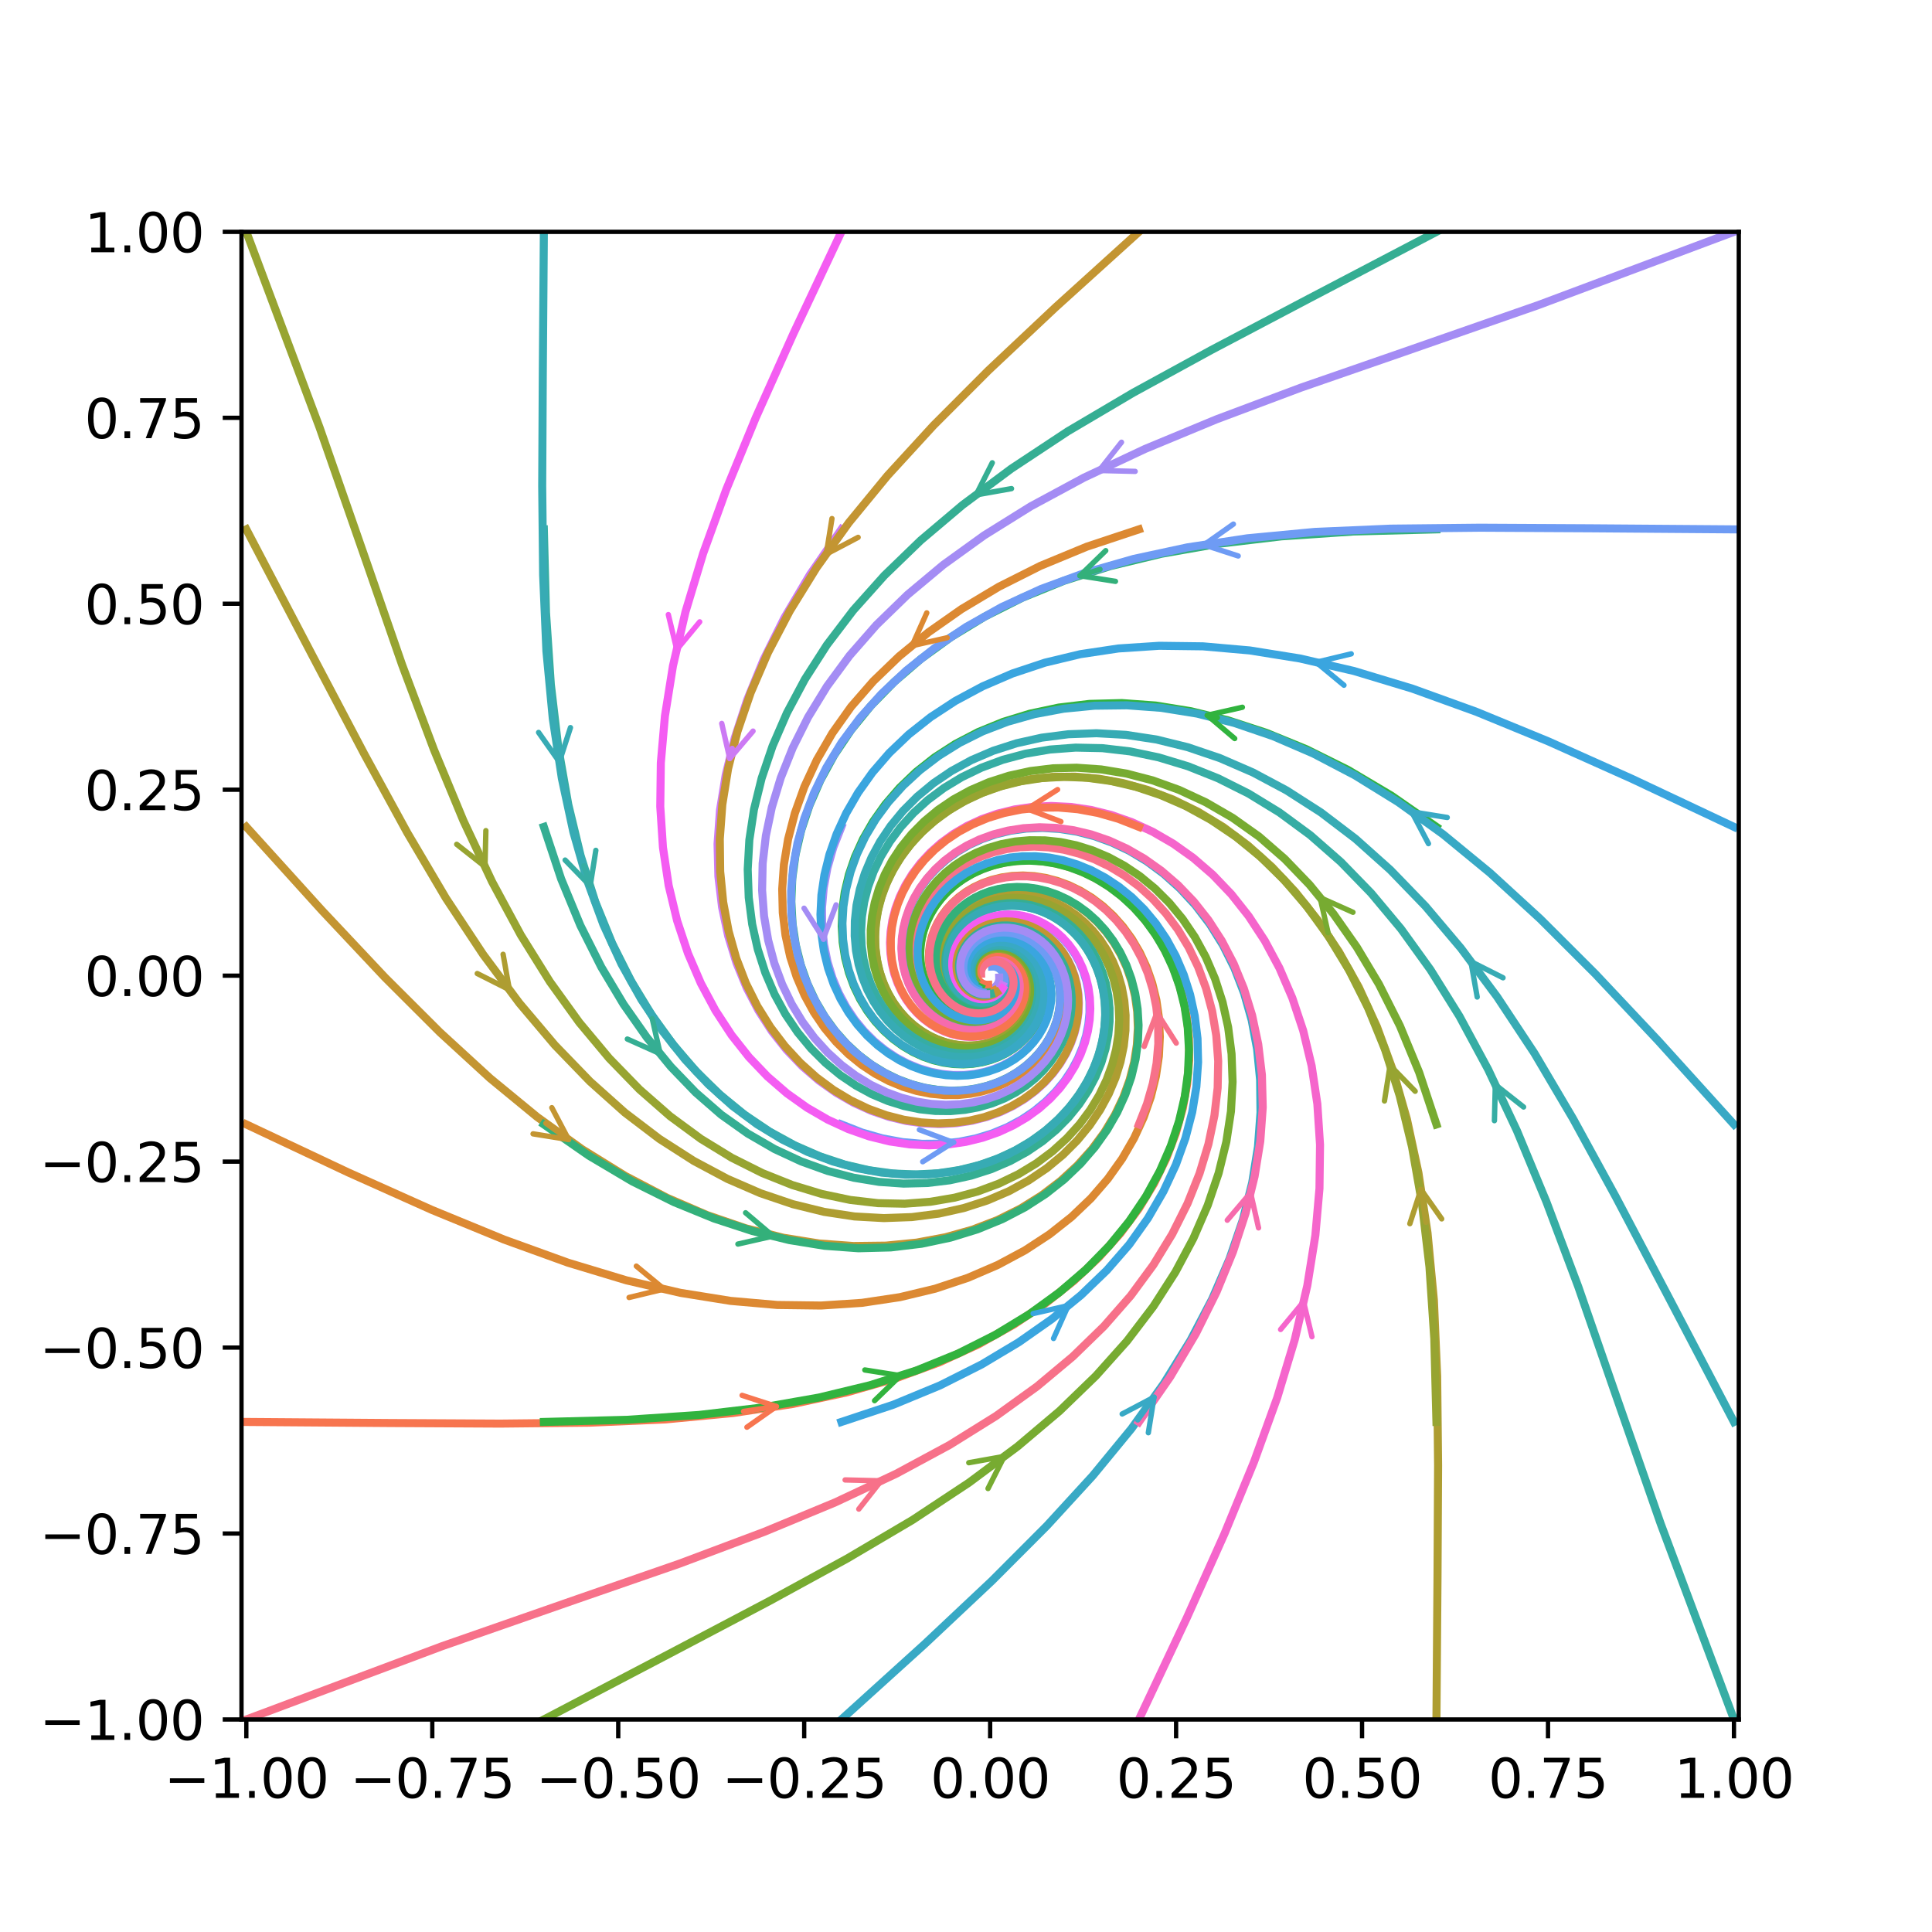 <?xml version="1.0" encoding="utf-8" standalone="no"?>
<!DOCTYPE svg PUBLIC "-//W3C//DTD SVG 1.1//EN"
  "http://www.w3.org/Graphics/SVG/1.1/DTD/svg11.dtd">
<svg height="360pt" version="1.1" viewBox="0 0 360 360" width="360pt" xmlns="http://www.w3.org/2000/svg" xmlns:xlink="http://www.w3.org/1999/xlink">
 <defs>
  <style type="text/css">*{stroke-linecap:butt;stroke-linejoin:round;}</style>
 </defs>
 <g id="figure_1">
  <g id="patch_1">
   <path d="M 0 360 
L 360 360 
L 360 0 
L 0 0 
z
" style="fill:#ffffff;"/>
  </g>
  <g id="axes_1">
   <g id="patch_2">
    <path d="M 45 320.4 
L 324 320.4 
L 324 43.2 
L 45 43.2 
z
" style="fill:#ffffff;"/>
   </g>
   <g id="matplotlib.axis_1">
    <g id="xtick_1">
     <g id="line2d_1">
      <defs>
       <path d="M 0 0 
L 0 3.5 
" id="m85a94d8428" style="stroke:#000000;stroke-width:0.8;"/>
      </defs>
      <g>
       <use style="stroke:#000000;stroke-width:0.8;" x="45.9" xlink:href="#m85a94d8428" y="320.4"/>
      </g>
     </g>
     <g id="text_1">
      <!-- −1.00 -->
      <g transform="translate(30.577 334.998)scale(0.1 -0.1)">
       <defs>
        <path d="M 678 2272 
L 4684 2272 
L 4684 1741 
L 678 1741 
L 678 2272 
z
" id="DejaVuSans-2212" transform="scale(0.016)"/>
        <path d="M 794 531 
L 1825 531 
L 1825 4091 
L 703 3866 
L 703 4441 
L 1819 4666 
L 2450 4666 
L 2450 531 
L 3481 531 
L 3481 0 
L 794 0 
L 794 531 
z
" id="DejaVuSans-31" transform="scale(0.016)"/>
        <path d="M 684 794 
L 1344 794 
L 1344 0 
L 684 0 
L 684 794 
z
" id="DejaVuSans-2e" transform="scale(0.016)"/>
        <path d="M 2034 4250 
Q 1547 4250 1301 3770 
Q 1056 3291 1056 2328 
Q 1056 1369 1301 889 
Q 1547 409 2034 409 
Q 2525 409 2770 889 
Q 3016 1369 3016 2328 
Q 3016 3291 2770 3770 
Q 2525 4250 2034 4250 
z
M 2034 4750 
Q 2819 4750 3233 4129 
Q 3647 3509 3647 2328 
Q 3647 1150 3233 529 
Q 2819 -91 2034 -91 
Q 1250 -91 836 529 
Q 422 1150 422 2328 
Q 422 3509 836 4129 
Q 1250 4750 2034 4750 
z
" id="DejaVuSans-30" transform="scale(0.016)"/>
       </defs>
       <use xlink:href="#DejaVuSans-2212"/>
       <use x="83.789" xlink:href="#DejaVuSans-31"/>
       <use x="147.412" xlink:href="#DejaVuSans-2e"/>
       <use x="179.199" xlink:href="#DejaVuSans-30"/>
       <use x="242.822" xlink:href="#DejaVuSans-30"/>
      </g>
     </g>
    </g>
    <g id="xtick_2">
     <g id="line2d_2">
      <g>
       <use style="stroke:#000000;stroke-width:0.8;" x="80.55" xlink:href="#m85a94d8428" y="320.4"/>
      </g>
     </g>
     <g id="text_2">
      <!-- −0.75 -->
      <g transform="translate(65.227 334.998)scale(0.1 -0.1)">
       <defs>
        <path d="M 525 4666 
L 3525 4666 
L 3525 4397 
L 1831 0 
L 1172 0 
L 2766 4134 
L 525 4134 
L 525 4666 
z
" id="DejaVuSans-37" transform="scale(0.016)"/>
        <path d="M 691 4666 
L 3169 4666 
L 3169 4134 
L 1269 4134 
L 1269 2991 
Q 1406 3038 1543 3061 
Q 1681 3084 1819 3084 
Q 2600 3084 3056 2656 
Q 3513 2228 3513 1497 
Q 3513 744 3044 326 
Q 2575 -91 1722 -91 
Q 1428 -91 1123 -41 
Q 819 9 494 109 
L 494 744 
Q 775 591 1075 516 
Q 1375 441 1709 441 
Q 2250 441 2565 725 
Q 2881 1009 2881 1497 
Q 2881 1984 2565 2268 
Q 2250 2553 1709 2553 
Q 1456 2553 1204 2497 
Q 953 2441 691 2322 
L 691 4666 
z
" id="DejaVuSans-35" transform="scale(0.016)"/>
       </defs>
       <use xlink:href="#DejaVuSans-2212"/>
       <use x="83.789" xlink:href="#DejaVuSans-30"/>
       <use x="147.412" xlink:href="#DejaVuSans-2e"/>
       <use x="179.199" xlink:href="#DejaVuSans-37"/>
       <use x="242.822" xlink:href="#DejaVuSans-35"/>
      </g>
     </g>
    </g>
    <g id="xtick_3">
     <g id="line2d_3">
      <g>
       <use style="stroke:#000000;stroke-width:0.8;" x="115.2" xlink:href="#m85a94d8428" y="320.4"/>
      </g>
     </g>
     <g id="text_3">
      <!-- −0.50 -->
      <g transform="translate(99.877 334.998)scale(0.1 -0.1)">
       <use xlink:href="#DejaVuSans-2212"/>
       <use x="83.789" xlink:href="#DejaVuSans-30"/>
       <use x="147.412" xlink:href="#DejaVuSans-2e"/>
       <use x="179.199" xlink:href="#DejaVuSans-35"/>
       <use x="242.822" xlink:href="#DejaVuSans-30"/>
      </g>
     </g>
    </g>
    <g id="xtick_4">
     <g id="line2d_4">
      <g>
       <use style="stroke:#000000;stroke-width:0.8;" x="149.85" xlink:href="#m85a94d8428" y="320.4"/>
      </g>
     </g>
     <g id="text_4">
      <!-- −0.25 -->
      <g transform="translate(134.527 334.998)scale(0.1 -0.1)">
       <defs>
        <path d="M 1228 531 
L 3431 531 
L 3431 0 
L 469 0 
L 469 531 
Q 828 903 1448 1529 
Q 2069 2156 2228 2338 
Q 2531 2678 2651 2914 
Q 2772 3150 2772 3378 
Q 2772 3750 2511 3984 
Q 2250 4219 1831 4219 
Q 1534 4219 1204 4116 
Q 875 4013 500 3803 
L 500 4441 
Q 881 4594 1212 4672 
Q 1544 4750 1819 4750 
Q 2544 4750 2975 4387 
Q 3406 4025 3406 3419 
Q 3406 3131 3298 2873 
Q 3191 2616 2906 2266 
Q 2828 2175 2409 1742 
Q 1991 1309 1228 531 
z
" id="DejaVuSans-32" transform="scale(0.016)"/>
       </defs>
       <use xlink:href="#DejaVuSans-2212"/>
       <use x="83.789" xlink:href="#DejaVuSans-30"/>
       <use x="147.412" xlink:href="#DejaVuSans-2e"/>
       <use x="179.199" xlink:href="#DejaVuSans-32"/>
       <use x="242.822" xlink:href="#DejaVuSans-35"/>
      </g>
     </g>
    </g>
    <g id="xtick_5">
     <g id="line2d_5">
      <g>
       <use style="stroke:#000000;stroke-width:0.8;" x="184.5" xlink:href="#m85a94d8428" y="320.4"/>
      </g>
     </g>
     <g id="text_5">
      <!-- 0.00 -->
      <g transform="translate(173.367 334.998)scale(0.1 -0.1)">
       <use xlink:href="#DejaVuSans-30"/>
       <use x="63.623" xlink:href="#DejaVuSans-2e"/>
       <use x="95.41" xlink:href="#DejaVuSans-30"/>
       <use x="159.033" xlink:href="#DejaVuSans-30"/>
      </g>
     </g>
    </g>
    <g id="xtick_6">
     <g id="line2d_6">
      <g>
       <use style="stroke:#000000;stroke-width:0.8;" x="219.15" xlink:href="#m85a94d8428" y="320.4"/>
      </g>
     </g>
     <g id="text_6">
      <!-- 0.25 -->
      <g transform="translate(208.017 334.998)scale(0.1 -0.1)">
       <use xlink:href="#DejaVuSans-30"/>
       <use x="63.623" xlink:href="#DejaVuSans-2e"/>
       <use x="95.41" xlink:href="#DejaVuSans-32"/>
       <use x="159.033" xlink:href="#DejaVuSans-35"/>
      </g>
     </g>
    </g>
    <g id="xtick_7">
     <g id="line2d_7">
      <g>
       <use style="stroke:#000000;stroke-width:0.8;" x="253.8" xlink:href="#m85a94d8428" y="320.4"/>
      </g>
     </g>
     <g id="text_7">
      <!-- 0.50 -->
      <g transform="translate(242.667 334.998)scale(0.1 -0.1)">
       <use xlink:href="#DejaVuSans-30"/>
       <use x="63.623" xlink:href="#DejaVuSans-2e"/>
       <use x="95.41" xlink:href="#DejaVuSans-35"/>
       <use x="159.033" xlink:href="#DejaVuSans-30"/>
      </g>
     </g>
    </g>
    <g id="xtick_8">
     <g id="line2d_8">
      <g>
       <use style="stroke:#000000;stroke-width:0.8;" x="288.45" xlink:href="#m85a94d8428" y="320.4"/>
      </g>
     </g>
     <g id="text_8">
      <!-- 0.75 -->
      <g transform="translate(277.317 334.998)scale(0.1 -0.1)">
       <use xlink:href="#DejaVuSans-30"/>
       <use x="63.623" xlink:href="#DejaVuSans-2e"/>
       <use x="95.41" xlink:href="#DejaVuSans-37"/>
       <use x="159.033" xlink:href="#DejaVuSans-35"/>
      </g>
     </g>
    </g>
    <g id="xtick_9">
     <g id="line2d_9">
      <g>
       <use style="stroke:#000000;stroke-width:0.8;" x="323.1" xlink:href="#m85a94d8428" y="320.4"/>
      </g>
     </g>
     <g id="text_9">
      <!-- 1.00 -->
      <g transform="translate(311.967 334.998)scale(0.1 -0.1)">
       <use xlink:href="#DejaVuSans-31"/>
       <use x="63.623" xlink:href="#DejaVuSans-2e"/>
       <use x="95.41" xlink:href="#DejaVuSans-30"/>
       <use x="159.033" xlink:href="#DejaVuSans-30"/>
      </g>
     </g>
    </g>
   </g>
   <g id="matplotlib.axis_2">
    <g id="ytick_1">
     <g id="line2d_10">
      <defs>
       <path d="M 0 0 
L -3.5 0 
" id="m72caa34a68" style="stroke:#000000;stroke-width:0.8;"/>
      </defs>
      <g>
       <use style="stroke:#000000;stroke-width:0.8;" x="45" xlink:href="#m72caa34a68" y="320.4"/>
      </g>
     </g>
     <g id="text_10">
      <!-- −1.00 -->
      <g transform="translate(7.355 324.199)scale(0.1 -0.1)">
       <use xlink:href="#DejaVuSans-2212"/>
       <use x="83.789" xlink:href="#DejaVuSans-31"/>
       <use x="147.412" xlink:href="#DejaVuSans-2e"/>
       <use x="179.199" xlink:href="#DejaVuSans-30"/>
       <use x="242.822" xlink:href="#DejaVuSans-30"/>
      </g>
     </g>
    </g>
    <g id="ytick_2">
     <g id="line2d_11">
      <g>
       <use style="stroke:#000000;stroke-width:0.8;" x="45" xlink:href="#m72caa34a68" y="285.75"/>
      </g>
     </g>
     <g id="text_11">
      <!-- −0.75 -->
      <g transform="translate(7.355 289.549)scale(0.1 -0.1)">
       <use xlink:href="#DejaVuSans-2212"/>
       <use x="83.789" xlink:href="#DejaVuSans-30"/>
       <use x="147.412" xlink:href="#DejaVuSans-2e"/>
       <use x="179.199" xlink:href="#DejaVuSans-37"/>
       <use x="242.822" xlink:href="#DejaVuSans-35"/>
      </g>
     </g>
    </g>
    <g id="ytick_3">
     <g id="line2d_12">
      <g>
       <use style="stroke:#000000;stroke-width:0.8;" x="45" xlink:href="#m72caa34a68" y="251.1"/>
      </g>
     </g>
     <g id="text_12">
      <!-- −0.50 -->
      <g transform="translate(7.355 254.899)scale(0.1 -0.1)">
       <use xlink:href="#DejaVuSans-2212"/>
       <use x="83.789" xlink:href="#DejaVuSans-30"/>
       <use x="147.412" xlink:href="#DejaVuSans-2e"/>
       <use x="179.199" xlink:href="#DejaVuSans-35"/>
       <use x="242.822" xlink:href="#DejaVuSans-30"/>
      </g>
     </g>
    </g>
    <g id="ytick_4">
     <g id="line2d_13">
      <g>
       <use style="stroke:#000000;stroke-width:0.8;" x="45" xlink:href="#m72caa34a68" y="216.45"/>
      </g>
     </g>
     <g id="text_13">
      <!-- −0.25 -->
      <g transform="translate(7.355 220.249)scale(0.1 -0.1)">
       <use xlink:href="#DejaVuSans-2212"/>
       <use x="83.789" xlink:href="#DejaVuSans-30"/>
       <use x="147.412" xlink:href="#DejaVuSans-2e"/>
       <use x="179.199" xlink:href="#DejaVuSans-32"/>
       <use x="242.822" xlink:href="#DejaVuSans-35"/>
      </g>
     </g>
    </g>
    <g id="ytick_5">
     <g id="line2d_14">
      <g>
       <use style="stroke:#000000;stroke-width:0.8;" x="45" xlink:href="#m72caa34a68" y="181.8"/>
      </g>
     </g>
     <g id="text_14">
      <!-- 0.00 -->
      <g transform="translate(15.734 185.599)scale(0.1 -0.1)">
       <use xlink:href="#DejaVuSans-30"/>
       <use x="63.623" xlink:href="#DejaVuSans-2e"/>
       <use x="95.41" xlink:href="#DejaVuSans-30"/>
       <use x="159.033" xlink:href="#DejaVuSans-30"/>
      </g>
     </g>
    </g>
    <g id="ytick_6">
     <g id="line2d_15">
      <g>
       <use style="stroke:#000000;stroke-width:0.8;" x="45" xlink:href="#m72caa34a68" y="147.15"/>
      </g>
     </g>
     <g id="text_15">
      <!-- 0.25 -->
      <g transform="translate(15.734 150.949)scale(0.1 -0.1)">
       <use xlink:href="#DejaVuSans-30"/>
       <use x="63.623" xlink:href="#DejaVuSans-2e"/>
       <use x="95.41" xlink:href="#DejaVuSans-32"/>
       <use x="159.033" xlink:href="#DejaVuSans-35"/>
      </g>
     </g>
    </g>
    <g id="ytick_7">
     <g id="line2d_16">
      <g>
       <use style="stroke:#000000;stroke-width:0.8;" x="45" xlink:href="#m72caa34a68" y="112.5"/>
      </g>
     </g>
     <g id="text_16">
      <!-- 0.50 -->
      <g transform="translate(15.734 116.299)scale(0.1 -0.1)">
       <use xlink:href="#DejaVuSans-30"/>
       <use x="63.623" xlink:href="#DejaVuSans-2e"/>
       <use x="95.41" xlink:href="#DejaVuSans-35"/>
       <use x="159.033" xlink:href="#DejaVuSans-30"/>
      </g>
     </g>
    </g>
    <g id="ytick_8">
     <g id="line2d_17">
      <g>
       <use style="stroke:#000000;stroke-width:0.8;" x="45" xlink:href="#m72caa34a68" y="77.85"/>
      </g>
     </g>
     <g id="text_17">
      <!-- 0.75 -->
      <g transform="translate(15.734 81.649)scale(0.1 -0.1)">
       <use xlink:href="#DejaVuSans-30"/>
       <use x="63.623" xlink:href="#DejaVuSans-2e"/>
       <use x="95.41" xlink:href="#DejaVuSans-37"/>
       <use x="159.033" xlink:href="#DejaVuSans-35"/>
      </g>
     </g>
    </g>
    <g id="ytick_9">
     <g id="line2d_18">
      <g>
       <use style="stroke:#000000;stroke-width:0.8;" x="45" xlink:href="#m72caa34a68" y="43.2"/>
      </g>
     </g>
     <g id="text_18">
      <!-- 1.00 -->
      <g transform="translate(15.734 46.999)scale(0.1 -0.1)">
       <use xlink:href="#DejaVuSans-31"/>
       <use x="63.623" xlink:href="#DejaVuSans-2e"/>
       <use x="95.41" xlink:href="#DejaVuSans-30"/>
       <use x="159.033" xlink:href="#DejaVuSans-30"/>
      </g>
     </g>
    </g>
   </g>
   <g id="line2d_19">
    <path clip-path="url(#p77a7bb1165)" d="M 45.9 320.4 
L 82.361 306.749 
L 107.463 297.998 
L 126.583 291.372 
L 142.358 285.452 
L 155.61 279.956 
L 167.004 274.606 
L 176.934 269.252 
L 185.623 263.836 
L 193.237 258.344 
L 199.897 252.778 
L 205.696 247.141 
L 210.689 241.442 
L 214.914 235.699 
L 218.427 229.956 
L 221.278 224.263 
L 223.515 218.664 
L 225.175 213.191 
L 226.292 207.867 
L 226.891 202.707 
L 226.993 197.719 
L 226.634 192.937 
L 225.864 188.406 
L 224.724 184.149 
L 223.254 180.185 
L 221.49 176.529 
L 219.47 173.192 
L 217.225 170.18 
L 214.788 167.496 
L 212.2 165.148 
L 209.499 163.135 
L 206.72 161.454 
L 203.898 160.099 
L 201.062 159.064 
L 198.241 158.335 
L 195.458 157.901 
L 192.737 157.746 
L 190.102 157.855 
L 187.577 158.21 
L 185.183 158.789 
L 182.934 159.573 
L 180.846 160.541 
L 178.928 161.672 
L 177.189 162.944 
L 175.633 164.337 
L 174.265 165.83 
L 173.09 167.399 
L 172.108 169.023 
L 171.316 170.681 
L 170.713 172.354 
L 170.293 174.023 
L 170.049 175.673 
L 169.972 177.288 
L 170.052 178.855 
L 170.28 180.359 
L 170.645 181.788 
L 171.133 183.13 
L 171.733 184.377 
L 172.432 185.521 
L 173.216 186.557 
L 174.073 187.48 
L 174.988 188.289 
L 175.951 188.983 
L 176.947 189.559 
L 177.964 190.02 
L 178.988 190.366 
L 180.01 190.601 
L 181.018 190.729 
L 182.002 190.754 
L 182.955 190.683 
L 183.869 190.523 
L 184.736 190.28 
L 185.55 189.962 
L 186.305 189.577 
L 186.996 189.132 
L 187.619 188.636 
L 188.172 188.098 
L 188.654 187.524 
L 189.063 186.923 
L 189.401 186.304 
L 189.668 185.672 
L 189.864 185.037 
L 189.993 184.405 
L 190.055 183.783 
L 190.055 183.176 
L 189.996 182.592 
L 189.883 182.033 
L 189.719 181.504 
L 189.51 181.008 
L 189.26 180.55 
L 188.974 180.131 
L 188.658 179.755 
L 188.316 179.423 
L 187.955 179.136 
L 187.578 178.894 
L 187.19 178.696 
L 186.797 178.543 
L 186.402 178.433 
L 186.01 178.365 
L 185.625 178.337 
L 185.251 178.347 
" style="fill:none;stroke:#f77189;stroke-linecap:square;stroke-width:1.5;"/>
   </g>
   <g id="line2d_20">
    <path clip-path="url(#p77a7bb1165)" d="M 45.9 264.96 
L 72.652 265.16 
L 93.227 265.269 
L 109.87 265.095 
L 124.028 264.484 
L 136.579 263.297 
L 147.747 261.607 
L 157.76 259.455 
L 166.798 256.868 
L 174.97 253.873 
L 182.336 250.493 
L 188.957 246.784 
L 194.876 242.814 
L 200.132 238.638 
L 204.754 234.297 
L 208.768 229.821 
L 212.192 225.226 
L 215.04 220.535 
L 217.337 215.822 
L 219.112 211.136 
L 220.393 206.519 
L 221.207 202.005 
L 221.581 197.624 
L 221.542 193.403 
L 221.116 189.361 
L 220.333 185.525 
L 219.231 181.922 
L 217.844 178.571 
L 216.206 175.487 
L 214.351 172.683 
L 212.31 170.165 
L 210.113 167.938 
L 207.79 166.002 
L 205.372 164.358 
L 202.892 163.006 
L 200.381 161.939 
L 197.868 161.15 
L 195.377 160.63 
L 192.932 160.366 
L 190.553 160.344 
L 188.258 160.55 
L 186.065 160.967 
L 183.991 161.578 
L 182.053 162.364 
L 180.261 163.305 
L 178.627 164.383 
L 177.156 165.577 
L 175.853 166.869 
L 174.721 168.24 
L 173.759 169.672 
L 172.969 171.146 
L 172.348 172.643 
L 171.893 174.145 
L 171.599 175.636 
L 171.459 177.102 
L 171.466 178.528 
L 171.61 179.903 
L 171.881 181.217 
L 172.269 182.46 
L 172.764 183.622 
L 173.352 184.695 
L 174.023 185.674 
L 174.765 186.553 
L 175.565 187.328 
L 176.411 187.998 
L 177.294 188.564 
L 178.2 189.025 
L 179.12 189.383 
L 180.043 189.64 
L 180.958 189.799 
L 181.856 189.865 
L 182.729 189.841 
L 183.568 189.733 
L 184.367 189.547 
L 185.121 189.29 
L 185.825 188.97 
L 186.474 188.593 
L 187.065 188.166 
L 187.593 187.696 
L 188.057 187.193 
L 188.456 186.662 
L 188.79 186.111 
L 189.058 185.547 
L 189.263 184.976 
L 189.405 184.405 
L 189.488 183.839 
L 189.513 183.285 
L 189.484 182.747 
L 189.404 182.232 
L 189.277 181.742 
L 189.106 181.282 
L 188.897 180.855 
L 188.653 180.462 
L 188.38 180.106 
L 188.082 179.788 
L 187.763 179.51 
L 187.429 179.273 
L 187.083 179.076 
L 186.731 178.92 
L 186.375 178.804 
L 186.02 178.725 
" style="fill:none;stroke:#f7754f;stroke-linecap:square;stroke-width:1.5;"/>
   </g>
   <g id="line2d_21">
    <path clip-path="url(#p77a7bb1165)" d="M 45.9 209.52 
L 64.882 218.465 
L 80.526 225.472 
L 93.942 230.982 
L 105.845 235.288 
L 116.71 238.569 
L 126.776 240.902 
L 136.13 242.401 
L 144.849 243.165 
L 152.992 243.268 
L 160.598 242.768 
L 167.688 241.706 
L 174.271 240.127 
L 180.35 238.103 
L 185.926 235.701 
L 191.002 232.978 
L 195.583 229.979 
L 199.676 226.742 
L 203.29 223.294 
L 206.433 219.658 
L 209.108 215.898 
L 211.325 212.067 
L 213.1 208.208 
L 214.448 204.361 
L 215.387 200.558 
L 215.938 196.83 
L 216.12 193.201 
L 215.956 189.699 
L 215.473 186.353 
L 214.697 183.186 
L 213.659 180.219 
L 212.385 177.469 
L 210.904 174.947 
L 209.243 172.663 
L 207.427 170.622 
L 205.485 168.828 
L 203.446 167.285 
L 201.337 165.993 
L 199.186 164.95 
L 197.018 164.151 
L 194.856 163.589 
L 192.72 163.254 
L 190.631 163.136 
L 188.604 163.221 
L 186.657 163.497 
L 184.807 163.949 
L 183.067 164.562 
L 181.451 165.318 
L 179.966 166.201 
L 178.621 167.196 
L 177.42 168.284 
L 176.365 169.449 
L 175.458 170.675 
L 174.701 171.946 
L 174.093 173.244 
L 173.632 174.554 
L 173.313 175.861 
L 173.132 177.151 
L 173.082 178.413 
L 173.156 179.636 
L 173.345 180.81 
L 173.64 181.926 
L 174.033 182.974 
L 174.513 183.947 
L 175.069 184.84 
L 175.692 185.647 
L 176.371 186.365 
L 177.096 186.991 
L 177.856 187.527 
L 178.642 187.971 
L 179.444 188.324 
L 180.252 188.587 
L 181.058 188.763 
L 181.852 188.855 
L 182.626 188.867 
L 183.375 188.803 
L 184.091 188.669 
L 184.77 188.47 
L 185.407 188.213 
L 185.997 187.903 
L 186.537 187.546 
L 187.024 187.15 
L 187.455 186.721 
L 187.829 186.265 
L 188.145 185.788 
L 188.405 185.298 
L 188.608 184.799 
L 188.757 184.297 
L 188.852 183.798 
L 188.895 183.307 
L 188.89 182.829 
L 188.838 182.368 
L 188.744 181.929 
L 188.609 181.514 
L 188.44 181.126 
L 188.238 180.768 
L 188.01 180.441 
L 187.757 180.148 
L 187.485 179.89 
L 187.197 179.666 
L 186.897 179.479 
" style="fill:none;stroke:#dc8932;stroke-linecap:square;stroke-width:1.5;"/>
   </g>
   <g id="line2d_22">
    <path clip-path="url(#p77a7bb1165)" d="M 45.9 154.08 
L 59.982 169.637 
L 71.727 182.123 
L 81.992 192.369 
L 91.323 200.922 
L 100.09 208.129 
L 108.485 214.154 
L 116.543 219.136 
L 124.297 223.195 
L 131.774 226.421 
L 138.987 228.885 
L 145.941 230.631 
L 152.625 231.706 
L 159.014 232.176 
L 165.085 232.103 
L 170.818 231.542 
L 176.2 230.536 
L 181.223 229.122 
L 185.885 227.329 
L 190.185 225.182 
L 194.101 222.739 
L 197.621 220.056 
L 200.743 217.177 
L 203.467 214.144 
L 205.797 210.995 
L 207.739 207.765 
L 209.303 204.486 
L 210.499 201.19 
L 211.339 197.915 
L 211.841 194.694 
L 212.024 191.556 
L 211.906 188.527 
L 211.509 185.63 
L 210.853 182.882 
L 209.963 180.3 
L 208.861 177.897 
L 207.571 175.688 
L 206.121 173.685 
L 204.537 171.895 
L 202.843 170.323 
L 201.063 168.973 
L 199.221 167.842 
L 197.338 166.929 
L 195.434 166.228 
L 193.531 165.734 
L 191.649 165.44 
L 189.808 165.337 
L 188.025 165.413 
L 186.315 165.658 
L 184.691 166.058 
L 183.163 166.6 
L 181.741 167.27 
L 180.433 168.053 
L 179.245 168.935 
L 178.184 169.9 
L 177.254 170.931 
L 176.458 172.015 
L 175.794 173.137 
L 175.263 174.282 
L 174.861 175.44 
L 174.584 176.596 
L 174.427 177.739 
L 174.386 178.858 
L 174.455 179.941 
L 174.625 180.979 
L 174.89 181.963 
L 175.24 182.887 
L 175.668 183.744 
L 176.164 184.531 
L 176.719 185.243 
L 177.324 185.877 
L 177.969 186.431 
L 178.644 186.904 
L 179.342 187.294 
L 180.052 187.603 
L 180.768 187.832 
L 181.48 187.983 
L 182.183 188.061 
L 182.87 188.068 
L 183.535 188.009 
L 184.17 187.887 
L 184.772 187.709 
L 185.335 187.479 
L 185.856 187.202 
L 186.331 186.884 
L 186.759 186.531 
L 187.139 186.148 
L 187.469 185.742 
L 187.749 185.318 
L 187.978 184.881 
L 188.157 184.438 
L 188.286 183.993 
L 188.368 183.551 
L 188.403 183.116 
L 188.396 182.693 
L 188.348 182.285 
L 188.262 181.896 
L 188.142 181.528 
L 187.99 181.185 
L 187.81 180.868 
L 187.606 180.579 
" style="fill:none;stroke:#c39532;stroke-linecap:square;stroke-width:1.5;"/>
   </g>
   <g id="line2d_23">
    <path clip-path="url(#p77a7bb1165)" d="M 45.9 98.64 
L 58.313 122.339 
L 67.899 140.544 
L 75.884 155.148 
L 83.086 167.353 
L 90.04 177.868 
L 96.786 186.927 
L 103.398 194.75 
L 109.933 201.507 
L 116.422 207.308 
L 122.871 212.217 
L 129.258 216.313 
L 135.547 219.668 
L 141.705 222.34 
L 147.711 224.376 
L 153.549 225.811 
L 159.214 226.67 
L 164.694 226.975 
L 169.933 226.784 
L 174.903 226.145 
L 179.58 225.103 
L 183.946 223.697 
L 187.987 221.966 
L 191.694 219.944 
L 195.06 217.666 
L 198.076 215.17 
L 200.736 212.502 
L 203.041 209.701 
L 204.991 206.805 
L 206.592 203.849 
L 207.853 200.863 
L 208.785 197.877 
L 209.4 194.915 
L 209.712 192.009 
L 209.738 189.184 
L 209.498 186.467 
L 209.011 183.878 
L 208.298 181.435 
L 207.38 179.153 
L 206.28 177.044 
L 205.018 175.115 
L 203.618 173.377 
L 202.103 171.835 
L 200.498 170.494 
L 198.824 169.357 
L 197.104 168.421 
L 195.358 167.686 
L 193.605 167.144 
L 191.863 166.791 
L 190.147 166.615 
L 188.474 166.612 
L 186.861 166.768 
L 185.322 167.074 
L 183.867 167.516 
L 182.508 168.082 
L 181.253 168.759 
L 180.108 169.534 
L 179.076 170.391 
L 178.162 171.318 
L 177.37 172.302 
L 176.699 173.326 
L 176.152 174.379 
L 175.725 175.447 
L 175.418 176.517 
L 175.225 177.58 
L 175.141 178.624 
L 175.16 179.641 
L 175.277 180.622 
L 175.485 181.557 
L 175.775 182.439 
L 176.14 183.263 
L 176.572 184.021 
L 177.062 184.711 
L 177.602 185.329 
L 178.183 185.873 
L 178.797 186.344 
L 179.435 186.739 
L 180.09 187.058 
L 180.753 187.304 
L 181.416 187.477 
L 182.072 187.579 
L 182.715 187.614 
L 183.339 187.585 
L 183.939 187.497 
L 184.51 187.354 
L 185.048 187.161 
L 185.549 186.922 
L 186.01 186.644 
L 186.427 186.33 
L 186.799 185.988 
L 187.124 185.621 
L 187.403 185.235 
L 187.635 184.835 
L 187.821 184.426 
L 187.961 184.014 
L 188.056 183.602 
L 188.108 183.195 
L 188.119 182.798 
L 188.091 182.413 
L 188.026 182.044 
L 187.928 181.695 
" style="fill:none;stroke:#ae9d31;stroke-linecap:square;stroke-width:1.5;"/>
   </g>
   <g id="line2d_24">
    <path clip-path="url(#p77a7bb1165)" d="M 45.9 43.2 
L 59.551 79.661 
L 68.302 104.763 
L 74.928 123.883 
L 80.848 139.658 
L 86.344 152.91 
L 91.694 164.304 
L 97.048 174.234 
L 102.464 182.923 
L 107.956 190.537 
L 113.522 197.197 
L 119.159 202.996 
L 124.858 207.989 
L 130.601 212.214 
L 136.344 215.727 
L 142.037 218.578 
L 147.636 220.815 
L 153.109 222.475 
L 158.433 223.592 
L 163.593 224.191 
L 168.581 224.293 
L 173.363 223.934 
L 177.894 223.164 
L 182.151 222.024 
L 186.115 220.554 
L 189.771 218.79 
L 193.108 216.77 
L 196.12 214.525 
L 198.804 212.088 
L 201.152 209.5 
L 203.165 206.799 
L 204.846 204.02 
L 206.201 201.198 
L 207.236 198.362 
L 207.965 195.541 
L 208.399 192.758 
L 208.554 190.037 
L 208.445 187.402 
L 208.09 184.877 
L 207.511 182.483 
L 206.727 180.234 
L 205.759 178.146 
L 204.628 176.228 
L 203.356 174.489 
L 201.963 172.933 
L 200.47 171.565 
L 198.901 170.39 
L 197.277 169.408 
L 195.619 168.616 
L 193.946 168.013 
L 192.277 167.593 
L 190.627 167.349 
L 189.012 167.272 
L 187.445 167.352 
L 185.941 167.58 
L 184.512 167.945 
L 183.17 168.433 
L 181.923 169.033 
L 180.779 169.732 
L 179.743 170.516 
L 178.82 171.373 
L 178.011 172.288 
L 177.317 173.251 
L 176.741 174.247 
L 176.28 175.264 
L 175.934 176.288 
L 175.699 177.31 
L 175.571 178.318 
L 175.546 179.302 
L 175.617 180.255 
L 175.777 181.169 
L 176.02 182.036 
L 176.338 182.85 
L 176.723 183.605 
L 177.168 184.296 
L 177.664 184.919 
L 178.202 185.472 
L 178.776 185.954 
L 179.377 186.363 
L 179.996 186.701 
L 180.628 186.968 
L 181.263 187.164 
L 181.895 187.293 
L 182.517 187.355 
L 183.124 187.355 
L 183.708 187.296 
L 184.267 187.183 
L 184.796 187.019 
L 185.292 186.81 
L 185.75 186.56 
L 186.169 186.274 
L 186.545 185.958 
L 186.877 185.616 
L 187.164 185.255 
L 187.406 184.878 
L 187.604 184.49 
L 187.757 184.097 
L 187.867 183.702 
L 187.935 183.31 
L 187.963 182.925 
L 187.953 182.551 
" style="fill:none;stroke:#97a431;stroke-linecap:square;stroke-width:1.5;"/>
   </g>
   <g id="line2d_25">
    <path clip-path="url(#p77a7bb1165)" d="M 101.34 320.4 
L 125.039 307.987 
L 143.244 298.401 
L 157.848 290.416 
L 170.053 283.214 
L 180.568 276.26 
L 189.627 269.514 
L 197.45 262.902 
L 204.207 256.367 
L 210.008 249.878 
L 214.917 243.429 
L 219.013 237.042 
L 222.368 230.753 
L 225.04 224.595 
L 227.076 218.589 
L 228.511 212.751 
L 229.37 207.086 
L 229.675 201.606 
L 229.484 196.367 
L 228.845 191.397 
L 227.803 186.72 
L 226.397 182.354 
L 224.666 178.313 
L 222.644 174.606 
L 220.366 171.24 
L 217.87 168.224 
L 215.202 165.564 
L 212.401 163.259 
L 209.505 161.309 
L 206.549 159.708 
L 203.563 158.447 
L 200.577 157.515 
L 197.615 156.9 
L 194.709 156.588 
L 191.884 156.562 
L 189.167 156.802 
L 186.578 157.289 
L 184.135 158.002 
L 181.853 158.92 
L 179.744 160.02 
L 177.815 161.282 
L 176.077 162.682 
L 174.535 164.197 
L 173.194 165.802 
L 172.057 167.476 
L 171.121 169.196 
L 170.386 170.942 
L 169.844 172.695 
L 169.491 174.437 
L 169.315 176.153 
L 169.312 177.826 
L 169.468 179.439 
L 169.774 180.978 
L 170.216 182.433 
L 170.782 183.792 
L 171.459 185.047 
L 172.234 186.192 
L 173.091 187.224 
L 174.018 188.138 
L 175.002 188.93 
L 176.026 189.601 
L 177.079 190.148 
L 178.147 190.575 
L 179.217 190.882 
L 180.28 191.075 
L 181.324 191.159 
L 182.341 191.14 
L 183.322 191.023 
L 184.257 190.815 
L 185.139 190.525 
L 185.963 190.16 
L 186.721 189.728 
L 187.411 189.238 
L 188.029 188.698 
L 188.573 188.117 
L 189.044 187.503 
L 189.439 186.865 
L 189.758 186.21 
L 190.004 185.547 
L 190.177 184.884 
L 190.279 184.228 
L 190.314 183.585 
L 190.285 182.961 
L 190.197 182.361 
L 190.054 181.79 
L 189.861 181.252 
L 189.622 180.751 
L 189.344 180.29 
L 189.03 179.873 
L 188.688 179.501 
L 188.321 179.176 
L 187.935 178.897 
L 187.535 178.665 
L 187.126 178.479 
L 186.714 178.339 
L 186.302 178.244 
L 185.895 178.192 
L 185.498 178.181 
L 185.113 178.209 
L 184.744 178.274 
L 184.394 178.372 
" style="fill:none;stroke:#77ab31;stroke-linecap:square;stroke-width:1.5;"/>
   </g>
   <g id="line2d_26">
    <path clip-path="url(#p77a7bb1165)" d="M 101.34 264.96 
L 116.833 264.561 
L 130.237 263.659 
L 142.046 262.267 
L 152.595 260.413 
L 162.12 258.115 
L 170.748 255.379 
L 178.523 252.216 
L 185.524 248.694 
L 191.804 244.876 
L 197.403 240.818 
L 202.353 236.561 
L 206.682 232.139 
L 210.406 227.577 
L 213.544 222.916 
L 216.122 218.217 
L 218.167 213.526 
L 219.707 208.886 
L 220.766 204.331 
L 221.372 199.891 
L 221.548 195.591 
L 221.319 191.452 
L 220.72 187.509 
L 219.785 183.787 
L 218.549 180.308 
L 217.046 177.089 
L 215.307 174.143 
L 213.365 171.479 
L 211.248 169.1 
L 208.988 167.011 
L 206.619 165.216 
L 204.172 163.712 
L 201.68 162.497 
L 199.171 161.564 
L 196.671 160.905 
L 194.204 160.508 
L 191.79 160.361 
L 189.45 160.448 
L 187.202 160.755 
L 185.067 161.265 
L 183.059 161.959 
L 181.193 162.819 
L 179.478 163.824 
L 177.924 164.958 
L 176.534 166.199 
L 175.312 167.529 
L 174.261 168.93 
L 173.381 170.383 
L 172.672 171.867 
L 172.13 173.365 
L 171.753 174.861 
L 171.533 176.339 
L 171.464 177.785 
L 171.537 179.187 
L 171.742 180.533 
L 172.069 181.814 
L 172.508 183.018 
L 173.047 184.138 
L 173.675 185.165 
L 174.38 186.095 
L 175.149 186.923 
L 175.971 187.647 
L 176.835 188.268 
L 177.729 188.784 
L 178.643 189.197 
L 179.564 189.506 
L 180.483 189.717 
L 181.389 189.83 
L 182.274 189.852 
L 183.13 189.788 
L 183.95 189.642 
L 184.728 189.423 
L 185.459 189.136 
L 186.137 188.788 
L 186.758 188.387 
L 187.318 187.94 
L 187.815 187.455 
L 188.248 186.938 
L 188.615 186.398 
L 188.917 185.841 
L 189.155 185.273 
L 189.331 184.702 
L 189.445 184.133 
L 189.5 183.572 
L 189.499 183.027 
L 189.446 182.5 
L 189.343 181.998 
L 189.194 181.522 
L 189.005 181.078 
L 188.78 180.667 
L 188.522 180.291 
L 188.236 179.953 
L 187.928 179.654 
L 187.602 179.396 
L 187.263 179.178 
L 186.914 179.001 
L 186.56 178.865 
L 186.205 178.767 
L 185.852 178.706 
L 185.506 178.682 
L 185.169 178.692 
" style="fill:none;stroke:#31b33e;stroke-linecap:square;stroke-width:1.5;"/>
   </g>
   <g id="line2d_27">
    <path clip-path="url(#p77a7bb1165)" d="M 101.34 209.52 
L 109.735 215.345 
L 117.806 220.132 
L 125.581 223.995 
L 133.051 227.05 
L 140.215 229.388 
L 147.078 231.071 
L 153.651 232.136 
L 159.951 232.594 
L 165.998 232.438 
L 171.729 231.753 
L 177.109 230.614 
L 182.122 229.072 
L 186.756 227.173 
L 191.001 224.96 
L 194.854 222.471 
L 198.313 219.739 
L 201.375 216.805 
L 204.037 213.718 
L 206.304 210.522 
L 208.183 207.256 
L 209.682 203.956 
L 210.814 200.655 
L 211.592 197.382 
L 212.034 194.162 
L 212.156 191.024 
L 211.978 187.998 
L 211.525 185.107 
L 210.818 182.373 
L 209.882 179.812 
L 208.739 177.44 
L 207.415 175.265 
L 205.932 173.296 
L 204.316 171.539 
L 202.592 170.001 
L 200.786 168.684 
L 198.923 167.587 
L 197.026 166.71 
L 195.115 166.047 
L 193.211 165.592 
L 191.331 165.335 
L 189.492 165.267 
L 187.712 165.378 
L 186.006 165.655 
L 184.389 166.085 
L 182.872 166.655 
L 181.466 167.35 
L 180.177 168.155 
L 179.012 169.056 
L 177.974 170.038 
L 177.065 171.086 
L 176.289 172.184 
L 175.647 173.319 
L 175.136 174.474 
L 174.755 175.637 
L 174.501 176.795 
L 174.367 177.937 
L 174.349 179.052 
L 174.438 180.131 
L 174.628 181.164 
L 174.911 182.144 
L 175.279 183.061 
L 175.722 183.911 
L 176.231 184.687 
L 176.798 185.386 
L 177.413 186.006 
L 178.066 186.545 
L 178.75 187.003 
L 179.454 187.38 
L 180.17 187.676 
L 180.89 187.892 
L 181.605 188.03 
L 182.308 188.095 
L 182.993 188.089 
L 183.653 188.017 
L 184.284 187.883 
L 184.881 187.693 
L 185.44 187.452 
L 185.955 187.166 
L 186.425 186.839 
L 186.847 186.479 
L 187.218 186.09 
L 187.539 185.679 
L 187.809 185.251 
L 188.029 184.811 
L 188.199 184.365 
L 188.32 183.918 
L 188.393 183.474 
L 188.422 183.039 
L 188.406 182.616 
L 188.351 182.21 
L 188.258 181.824 
L 188.13 181.46 
L 187.972 181.12 
L 187.786 180.807 
L 187.576 180.522 
L 187.347 180.268 
L 187.1 180.045 
L 186.841 179.854 
L 186.572 179.694 
L 186.296 179.566 
" style="fill:none;stroke:#33b07a;stroke-linecap:square;stroke-width:1.5;"/>
   </g>
   <g id="line2d_28">
    <path clip-path="url(#p77a7bb1165)" d="M 101.34 154.08 
L 104.561 163.777 
L 108.146 172.449 
L 112.048 180.205 
L 116.191 187.131 
L 120.52 193.299 
L 125 198.763 
L 129.619 203.559 
L 134.384 207.706 
L 139.315 211.209 
L 144.311 214.1 
L 149.299 216.417 
L 154.235 218.191 
L 159.081 219.452 
L 163.805 220.229 
L 168.381 220.549 
L 172.787 220.439 
L 176.997 219.929 
L 180.979 219.057 
L 184.71 217.86 
L 188.172 216.374 
L 191.352 214.634 
L 194.238 212.672 
L 196.825 210.521 
L 199.11 208.21 
L 201.09 205.773 
L 202.764 203.245 
L 204.136 200.66 
L 205.211 198.049 
L 205.998 195.439 
L 206.508 192.855 
L 206.753 190.321 
L 206.748 187.856 
L 206.509 185.481 
L 206.053 183.216 
L 205.399 181.079 
L 204.566 179.084 
L 203.575 177.244 
L 202.444 175.567 
L 201.193 174.06 
L 199.844 172.727 
L 198.414 171.569 
L 196.923 170.589 
L 195.392 169.788 
L 193.84 169.162 
L 192.285 168.707 
L 190.743 168.419 
L 189.229 168.29 
L 187.756 168.312 
L 186.336 168.474 
L 184.981 168.768 
L 183.701 169.181 
L 182.506 169.703 
L 181.404 170.321 
L 180.402 171.023 
L 179.503 171.797 
L 178.712 172.63 
L 178.028 173.511 
L 177.452 174.427 
L 176.984 175.368 
L 176.623 176.322 
L 176.366 177.276 
L 176.211 178.222 
L 176.153 179.148 
L 176.187 180.048 
L 176.307 180.912 
L 176.506 181.736 
L 176.778 182.512 
L 177.115 183.236 
L 177.511 183.903 
L 177.957 184.507 
L 178.446 185.047 
L 178.97 185.521 
L 179.521 185.927 
L 180.093 186.265 
L 180.678 186.537 
L 181.269 186.743 
L 181.86 186.886 
L 182.445 186.966 
L 183.017 186.986 
L 183.57 186.951 
L 184.101 186.863 
L 184.604 186.727 
L 185.077 186.546 
L 185.517 186.326 
L 185.92 186.071 
L 186.285 185.786 
L 186.61 185.475 
L 186.894 185.144 
L 187.135 184.797 
L 187.334 184.439 
L 187.492 184.074 
L 187.608 183.706 
L 187.686 183.339 
L 187.725 182.977 
L 187.728 182.624 
L 187.696 182.283 
L 187.633 181.956 
L 187.54 181.648 
L 187.421 181.359 
L 187.277 181.091 
" style="fill:none;stroke:#35ae93;stroke-linecap:square;stroke-width:1.5;"/>
   </g>
   <g id="line2d_29">
    <path clip-path="url(#p77a7bb1165)" d="M 101.34 98.64 
L 101.739 114.133 
L 102.641 127.537 
L 104.033 139.346 
L 105.887 149.895 
L 108.185 159.42 
L 110.921 168.048 
L 114.084 175.823 
L 117.606 182.824 
L 121.424 189.104 
L 125.482 194.703 
L 129.739 199.653 
L 134.161 203.982 
L 138.723 207.706 
L 143.384 210.844 
L 148.083 213.422 
L 152.774 215.467 
L 157.414 217.007 
L 161.969 218.066 
L 166.409 218.672 
L 170.709 218.848 
L 174.848 218.619 
L 178.791 218.02 
L 182.513 217.085 
L 185.992 215.849 
L 189.211 214.346 
L 192.157 212.607 
L 194.821 210.665 
L 197.2 208.548 
L 199.289 206.288 
L 201.084 203.919 
L 202.588 201.472 
L 203.803 198.98 
L 204.736 196.471 
L 205.395 193.971 
L 205.792 191.504 
L 205.939 189.09 
L 205.852 186.75 
L 205.545 184.502 
L 205.035 182.367 
L 204.341 180.359 
L 203.481 178.493 
L 202.476 176.778 
L 201.342 175.224 
L 200.101 173.834 
L 198.771 172.612 
L 197.37 171.561 
L 195.917 170.681 
L 194.433 169.972 
L 192.935 169.43 
L 191.439 169.053 
L 189.961 168.833 
L 188.515 168.764 
L 187.113 168.837 
L 185.767 169.042 
L 184.486 169.369 
L 183.282 169.808 
L 182.162 170.347 
L 181.135 170.975 
L 180.205 171.68 
L 179.377 172.449 
L 178.653 173.271 
L 178.032 174.135 
L 177.516 175.029 
L 177.103 175.943 
L 176.794 176.864 
L 176.583 177.783 
L 176.47 178.689 
L 176.448 179.574 
L 176.512 180.43 
L 176.658 181.25 
L 176.877 182.028 
L 177.164 182.759 
L 177.512 183.437 
L 177.913 184.058 
L 178.36 184.618 
L 178.845 185.115 
L 179.362 185.548 
L 179.902 185.915 
L 180.459 186.217 
L 181.027 186.455 
L 181.598 186.631 
L 182.167 186.745 
L 182.728 186.8 
L 183.273 186.799 
L 183.8 186.746 
L 184.302 186.643 
L 184.778 186.494 
L 185.222 186.305 
L 185.633 186.08 
L 186.009 185.822 
L 186.347 185.536 
L 186.646 185.228 
L 186.904 184.902 
L 187.122 184.563 
L 187.299 184.214 
L 187.435 183.86 
L 187.533 183.505 
L 187.594 183.152 
L 187.618 182.806 
L 187.608 182.469 
" style="fill:none;stroke:#36ada4;stroke-linecap:square;stroke-width:1.5;"/>
   </g>
   <g id="line2d_30">
    <path clip-path="url(#p77a7bb1165)" d="M 101.34 43.2 
L 101.14 69.952 
L 101.031 90.527 
L 101.205 107.17 
L 101.816 121.328 
L 103.003 133.879 
L 104.693 145.047 
L 106.845 155.06 
L 109.432 164.098 
L 112.427 172.27 
L 115.807 179.636 
L 119.516 186.257 
L 123.486 192.176 
L 127.662 197.432 
L 132.003 202.054 
L 136.479 206.068 
L 141.074 209.492 
L 145.765 212.34 
L 150.478 214.637 
L 155.164 216.412 
L 159.781 217.693 
L 164.295 218.507 
L 168.676 218.881 
L 172.897 218.842 
L 176.939 218.416 
L 180.775 217.633 
L 184.378 216.531 
L 187.729 215.144 
L 190.813 213.506 
L 193.617 211.651 
L 196.135 209.61 
L 198.362 207.413 
L 200.298 205.09 
L 201.942 202.672 
L 203.294 200.192 
L 204.361 197.681 
L 205.15 195.168 
L 205.67 192.677 
L 205.934 190.232 
L 205.956 187.853 
L 205.75 185.558 
L 205.333 183.365 
L 204.722 181.291 
L 203.936 179.353 
L 202.995 177.561 
L 201.917 175.927 
L 200.723 174.456 
L 199.431 173.153 
L 198.06 172.021 
L 196.628 171.059 
L 195.154 170.269 
L 193.657 169.648 
L 192.155 169.193 
L 190.664 168.899 
L 189.198 168.759 
L 187.772 168.766 
L 186.397 168.91 
L 185.083 169.181 
L 183.84 169.569 
L 182.678 170.064 
L 181.605 170.652 
L 180.626 171.323 
L 179.747 172.065 
L 178.972 172.865 
L 178.302 173.711 
L 177.736 174.594 
L 177.275 175.5 
L 176.917 176.42 
L 176.66 177.343 
L 176.501 178.258 
L 176.435 179.156 
L 176.459 180.029 
L 176.567 180.868 
L 176.753 181.667 
L 177.01 182.421 
L 177.33 183.125 
L 177.707 183.774 
L 178.134 184.365 
L 178.604 184.893 
L 179.107 185.357 
L 179.638 185.756 
L 180.189 186.09 
L 180.753 186.358 
L 181.324 186.563 
L 181.895 186.705 
L 182.461 186.788 
L 183.015 186.813 
L 183.553 186.784 
L 184.068 186.704 
L 184.558 186.577 
L 185.018 186.406 
L 185.445 186.197 
L 185.838 185.953 
L 186.194 185.68 
L 186.512 185.382 
L 186.79 185.063 
L 187.027 184.729 
L 187.224 184.383 
L 187.38 184.031 
L 187.496 183.675 
L 187.575 183.32 
" style="fill:none;stroke:#37abb4;stroke-linecap:square;stroke-width:1.5;"/>
   </g>
   <g id="line2d_31">
    <path clip-path="url(#p77a7bb1165)" d="M 156.78 320.4 
L 172.337 306.318 
L 184.823 294.573 
L 195.069 284.308 
L 203.622 274.977 
L 210.829 266.21 
L 216.854 257.815 
L 221.836 249.757 
L 225.895 242.003 
L 229.121 234.526 
L 231.585 227.313 
L 233.331 220.359 
L 234.406 213.675 
L 234.876 207.286 
L 234.803 201.215 
L 234.242 195.482 
L 233.236 190.1 
L 231.822 185.077 
L 230.029 180.415 
L 227.882 176.115 
L 225.439 172.199 
L 222.756 168.679 
L 219.877 165.557 
L 216.844 162.833 
L 213.695 160.503 
L 210.465 158.561 
L 207.186 156.997 
L 203.89 155.801 
L 200.615 154.961 
L 197.394 154.459 
L 194.256 154.276 
L 191.227 154.394 
L 188.33 154.791 
L 185.582 155.447 
L 183 156.337 
L 180.597 157.439 
L 178.388 158.729 
L 176.385 160.179 
L 174.595 161.763 
L 173.023 163.457 
L 171.673 165.237 
L 170.542 167.079 
L 169.629 168.962 
L 168.928 170.866 
L 168.434 172.769 
L 168.14 174.651 
L 168.037 176.492 
L 168.113 178.275 
L 168.358 179.985 
L 168.758 181.609 
L 169.3 183.137 
L 169.97 184.559 
L 170.753 185.867 
L 171.635 187.055 
L 172.6 188.116 
L 173.631 189.046 
L 174.715 189.842 
L 175.837 190.506 
L 176.982 191.037 
L 178.14 191.439 
L 179.296 191.716 
L 180.439 191.873 
L 181.558 191.914 
L 182.641 191.845 
L 183.679 191.675 
L 184.663 191.41 
L 185.587 191.06 
L 186.444 190.632 
L 187.231 190.136 
L 187.943 189.581 
L 188.577 188.976 
L 189.131 188.331 
L 189.604 187.656 
L 189.994 186.958 
L 190.303 186.248 
L 190.532 185.532 
L 190.683 184.82 
L 190.761 184.117 
L 190.768 183.43 
L 190.709 182.765 
L 190.587 182.13 
L 190.409 181.528 
L 190.179 180.965 
L 189.902 180.444 
L 189.584 179.969 
L 189.231 179.541 
L 188.848 179.161 
L 188.442 178.831 
L 188.018 178.551 
L 187.581 178.322 
L 187.138 178.143 
L 186.693 178.014 
L 186.251 177.932 
L 185.816 177.897 
L 185.393 177.904 
L 184.985 177.952 
L 184.596 178.038 
L 184.228 178.158 
L 183.885 178.31 
L 183.568 178.49 
L 183.279 178.694 
" style="fill:none;stroke:#38a9c5;stroke-linecap:square;stroke-width:1.5;"/>
   </g>
   <g id="line2d_32">
    <path clip-path="url(#p77a7bb1165)" d="M 156.78 264.96 
L 166.477 261.739 
L 175.149 258.154 
L 182.905 254.252 
L 189.831 250.109 
L 195.999 245.78 
L 201.463 241.3 
L 206.259 236.681 
L 210.406 231.916 
L 213.909 226.985 
L 216.8 221.989 
L 219.117 217.001 
L 220.891 212.065 
L 222.152 207.219 
L 222.929 202.495 
L 223.249 197.919 
L 223.139 193.513 
L 222.629 189.303 
L 221.757 185.321 
L 220.56 181.59 
L 219.074 178.128 
L 217.334 174.948 
L 215.372 172.062 
L 213.221 169.475 
L 210.91 167.19 
L 208.473 165.21 
L 205.945 163.536 
L 203.36 162.164 
L 200.749 161.089 
L 198.139 160.302 
L 195.555 159.792 
L 193.021 159.547 
L 190.556 159.552 
L 188.181 159.791 
L 185.916 160.247 
L 183.779 160.901 
L 181.784 161.734 
L 179.944 162.725 
L 178.267 163.856 
L 176.76 165.107 
L 175.427 166.456 
L 174.269 167.886 
L 173.289 169.377 
L 172.488 170.908 
L 171.862 172.46 
L 171.407 174.015 
L 171.119 175.557 
L 170.99 177.071 
L 171.012 178.544 
L 171.174 179.964 
L 171.468 181.319 
L 171.881 182.599 
L 172.403 183.794 
L 173.021 184.896 
L 173.723 185.898 
L 174.497 186.797 
L 175.33 187.588 
L 176.211 188.272 
L 177.127 188.848 
L 178.068 189.316 
L 179.022 189.677 
L 179.976 189.934 
L 180.922 190.089 
L 181.848 190.147 
L 182.748 190.113 
L 183.612 189.993 
L 184.436 189.794 
L 185.212 189.522 
L 185.936 189.185 
L 186.603 188.789 
L 187.207 188.343 
L 187.747 187.854 
L 188.221 187.33 
L 188.627 186.779 
L 188.965 186.207 
L 189.237 185.622 
L 189.443 185.031 
L 189.586 184.44 
L 189.666 183.855 
L 189.686 183.283 
L 189.651 182.73 
L 189.563 182.199 
L 189.427 181.696 
L 189.246 181.223 
L 189.026 180.783 
L 188.771 180.38 
L 188.486 180.015 
L 188.175 179.69 
L 187.844 179.406 
L 187.497 179.165 
L 187.139 178.966 
L 186.774 178.808 
L 186.406 178.692 
L 186.039 178.614 
L 185.677 178.575 
L 185.324 178.572 
L 184.983 178.604 
L 184.656 178.667 
L 184.348 178.76 
L 184.059 178.879 
L 183.791 179.023 
" style="fill:none;stroke:#3aa5df;stroke-linecap:square;stroke-width:1.5;"/>
   </g>
   <g id="line2d_33">
    <path clip-path="url(#p77a7bb1165)" d="M 156.78 209.52 
L 160.604 211.026 
L 164.405 212.116 
L 168.148 212.81 
L 171.798 213.132 
L 175.325 213.105 
L 178.702 212.755 
L 181.906 212.105 
L 184.921 211.182 
L 187.732 210.01 
L 190.33 208.618 
L 192.697 207.032 
L 194.825 205.283 
L 196.705 203.402 
L 198.336 201.417 
L 199.716 199.353 
L 200.846 197.237 
L 201.734 195.091 
L 202.385 192.938 
L 202.807 190.8 
L 203.01 188.7 
L 203.005 186.658 
L 202.806 184.692 
L 202.426 182.818 
L 201.88 181.05 
L 201.184 179.399 
L 200.355 177.873 
L 199.408 176.479 
L 198.36 175.225 
L 197.23 174.116 
L 196.034 173.156 
L 194.79 172.345 
L 193.512 171.684 
L 192.216 171.171 
L 190.917 170.8 
L 189.627 170.567 
L 188.358 170.466 
L 187.124 170.49 
L 185.936 170.633 
L 184.803 170.885 
L 183.736 171.237 
L 182.741 171.679 
L 181.825 172.203 
L 180.99 172.797 
L 180.241 173.451 
L 179.581 174.155 
L 179.011 174.899 
L 178.533 175.671 
L 178.146 176.462 
L 177.85 177.262 
L 177.642 178.063 
L 177.519 178.856 
L 177.477 179.634 
L 177.511 180.389 
L 177.617 181.116 
L 177.789 181.807 
L 178.022 182.457 
L 178.31 183.062 
L 178.646 183.618 
L 179.024 184.121 
L 179.438 184.57 
L 179.882 184.964 
L 180.348 185.302 
L 180.831 185.583 
L 181.325 185.808 
L 181.823 185.978 
L 182.32 186.093 
L 182.811 186.156 
L 183.291 186.169 
L 183.755 186.135 
L 184.2 186.057 
L 184.623 185.939 
L 185.02 185.784 
L 185.389 185.596 
L 185.726 185.379 
L 186.031 185.137 
L 186.301 184.874 
L 186.536 184.594 
L 186.736 184.3 
L 186.901 183.998 
L 187.031 183.689 
L 187.127 183.378 
L 187.189 183.069 
L 187.22 182.765 
L 187.22 182.468 
L 187.191 182.182 
L 187.135 181.909 
L 187.054 181.65 
L 186.952 181.408 
L 186.829 181.183 
L 186.689 180.979 
L 186.534 180.795 
L 186.367 180.632 
L 186.189 180.492 
L 186.005 180.373 
L 185.815 180.277 
L 185.622 180.202 
L 185.429 180.149 
L 185.237 180.116 
L 185.048 180.102 
L 184.865 180.108 
" style="fill:none;stroke:#6e9bf4;stroke-linecap:square;stroke-width:1.5;"/>
   </g>
   <g id="line2d_34">
    <path clip-path="url(#p77a7bb1165)" d="M 156.78 154.08 
L 155.274 157.904 
L 154.184 161.705 
L 153.49 165.448 
L 153.168 169.098 
L 153.195 172.625 
L 153.545 176.002 
L 154.195 179.206 
L 155.118 182.221 
L 156.29 185.032 
L 157.682 187.63 
L 159.268 189.997 
L 161.017 192.125 
L 162.898 194.005 
L 164.883 195.636 
L 166.947 197.016 
L 169.063 198.146 
L 171.209 199.034 
L 173.362 199.685 
L 175.5 200.107 
L 177.6 200.31 
L 179.642 200.305 
L 181.608 200.106 
L 183.482 199.726 
L 185.25 199.18 
L 186.901 198.484 
L 188.427 197.655 
L 189.821 196.708 
L 191.075 195.66 
L 192.184 194.53 
L 193.144 193.334 
L 193.955 192.09 
L 194.616 190.812 
L 195.129 189.516 
L 195.5 188.217 
L 195.733 186.927 
L 195.834 185.658 
L 195.81 184.424 
L 195.667 183.236 
L 195.415 182.103 
L 195.063 181.036 
L 194.621 180.041 
L 194.097 179.125 
L 193.503 178.29 
L 192.849 177.541 
L 192.145 176.881 
L 191.401 176.311 
L 190.629 175.833 
L 189.838 175.446 
L 189.038 175.15 
L 188.237 174.942 
L 187.444 174.819 
L 186.666 174.777 
L 185.911 174.811 
L 185.184 174.917 
L 184.493 175.089 
L 183.843 175.322 
L 183.238 175.61 
L 182.682 175.946 
L 182.179 176.324 
L 181.73 176.738 
L 181.336 177.182 
L 180.998 177.648 
L 180.717 178.131 
L 180.492 178.625 
L 180.322 179.123 
L 180.207 179.62 
L 180.144 180.111 
L 180.131 180.591 
L 180.165 181.055 
L 180.243 181.5 
L 180.361 181.923 
L 180.516 182.32 
L 180.704 182.689 
L 180.921 183.026 
L 181.163 183.331 
L 181.426 183.601 
L 181.706 183.836 
L 182 184.036 
L 182.302 184.201 
L 182.611 184.331 
L 182.922 184.427 
L 183.231 184.489 
L 183.535 184.52 
L 183.832 184.52 
L 184.118 184.491 
L 184.391 184.435 
L 184.65 184.354 
L 184.892 184.252 
L 185.117 184.129 
L 185.321 183.989 
L 185.505 183.834 
L 185.668 183.667 
L 185.808 183.489 
L 185.927 183.305 
L 186.023 183.115 
L 186.098 182.922 
L 186.151 182.729 
L 186.184 182.537 
L 186.198 182.348 
L 186.192 182.165 
" style="fill:none;stroke:#a48cf4;stroke-linecap:square;stroke-width:1.5;"/>
   </g>
   <g id="line2d_35">
    <path clip-path="url(#p77a7bb1165)" d="M 156.78 98.64 
L 150.955 107.035 
L 146.168 115.106 
L 142.305 122.881 
L 139.25 130.351 
L 136.912 137.515 
L 135.229 144.378 
L 134.164 150.951 
L 133.706 157.251 
L 133.862 163.298 
L 134.547 169.029 
L 135.686 174.409 
L 137.228 179.422 
L 139.127 184.056 
L 141.34 188.301 
L 143.829 192.154 
L 146.561 195.613 
L 149.495 198.675 
L 152.582 201.337 
L 155.778 203.604 
L 159.044 205.483 
L 162.344 206.982 
L 165.645 208.114 
L 168.918 208.892 
L 172.138 209.334 
L 175.276 209.456 
L 178.302 209.278 
L 181.193 208.825 
L 183.927 208.118 
L 186.488 207.182 
L 188.86 206.039 
L 191.035 204.715 
L 193.004 203.232 
L 194.761 201.616 
L 196.299 199.892 
L 197.616 198.086 
L 198.713 196.223 
L 199.59 194.326 
L 200.253 192.415 
L 200.708 190.511 
L 200.965 188.631 
L 201.033 186.792 
L 200.922 185.012 
L 200.645 183.306 
L 200.215 181.689 
L 199.645 180.172 
L 198.95 178.766 
L 198.145 177.477 
L 197.244 176.312 
L 196.262 175.274 
L 195.214 174.365 
L 194.116 173.589 
L 192.981 172.947 
L 191.826 172.436 
L 190.663 172.055 
L 189.505 171.801 
L 188.363 171.667 
L 187.248 171.649 
L 186.169 171.738 
L 185.136 171.928 
L 184.156 172.211 
L 183.239 172.579 
L 182.389 173.022 
L 181.613 173.531 
L 180.914 174.098 
L 180.294 174.713 
L 179.755 175.366 
L 179.297 176.05 
L 178.92 176.754 
L 178.624 177.47 
L 178.408 178.19 
L 178.27 178.905 
L 178.205 179.608 
L 178.211 180.293 
L 178.283 180.953 
L 178.417 181.584 
L 178.607 182.181 
L 178.848 182.74 
L 179.134 183.255 
L 179.461 183.725 
L 179.821 184.147 
L 180.21 184.518 
L 180.621 184.839 
L 181.049 185.109 
L 181.489 185.329 
L 181.935 185.499 
L 182.382 185.62 
L 182.826 185.693 
L 183.261 185.722 
L 183.684 185.706 
L 184.09 185.651 
L 184.476 185.558 
L 184.84 185.43 
L 185.18 185.272 
L 185.493 185.086 
L 185.778 184.876 
L 186.032 184.647 
L 186.255 184.4 
L 186.446 184.141 
L 186.606 183.872 
L 186.734 183.596 
" style="fill:none;stroke:#cc7af4;stroke-linecap:square;stroke-width:1.5;"/>
   </g>
   <g id="line2d_36">
    <path clip-path="url(#p77a7bb1165)" d="M 156.78 43.2 
L 147.835 62.182 
L 140.828 77.826 
L 135.318 91.242 
L 131.012 103.145 
L 127.731 114.01 
L 125.398 124.076 
L 123.899 133.43 
L 123.135 142.149 
L 123.032 150.292 
L 123.532 157.898 
L 124.594 164.988 
L 126.173 171.571 
L 128.197 177.65 
L 130.599 183.226 
L 133.322 188.302 
L 136.321 192.883 
L 139.558 196.976 
L 143.006 200.59 
L 146.642 203.733 
L 150.402 206.408 
L 154.233 208.625 
L 158.092 210.4 
L 161.939 211.748 
L 165.742 212.687 
L 169.47 213.238 
L 173.099 213.42 
L 176.601 213.256 
L 179.947 212.773 
L 183.114 211.997 
L 186.081 210.959 
L 188.831 209.685 
L 191.353 208.204 
L 193.637 206.543 
L 195.678 204.727 
L 197.472 202.785 
L 199.015 200.746 
L 200.307 198.637 
L 201.35 196.486 
L 202.149 194.318 
L 202.711 192.156 
L 203.046 190.02 
L 203.164 187.931 
L 203.079 185.904 
L 202.803 183.957 
L 202.351 182.107 
L 201.738 180.367 
L 200.982 178.751 
L 200.099 177.266 
L 199.104 175.921 
L 198.016 174.72 
L 196.851 173.665 
L 195.625 172.758 
L 194.354 172.001 
L 193.056 171.393 
L 191.746 170.932 
L 190.439 170.613 
L 189.149 170.432 
L 187.887 170.382 
L 186.664 170.456 
L 185.49 170.645 
L 184.374 170.94 
L 183.326 171.333 
L 182.353 171.813 
L 181.46 172.369 
L 180.653 172.992 
L 179.935 173.671 
L 179.309 174.396 
L 178.773 175.156 
L 178.329 175.942 
L 177.976 176.744 
L 177.713 177.552 
L 177.537 178.358 
L 177.445 179.152 
L 177.433 179.926 
L 177.497 180.675 
L 177.631 181.391 
L 177.83 182.07 
L 178.087 182.707 
L 178.397 183.297 
L 178.754 183.837 
L 179.15 184.324 
L 179.579 184.755 
L 180.035 185.129 
L 180.512 185.445 
L 181.002 185.705 
L 181.501 185.908 
L 182.003 186.057 
L 182.502 186.152 
L 182.993 186.195 
L 183.471 186.19 
L 183.932 186.138 
L 184.371 186.044 
L 184.786 185.909 
L 185.174 185.74 
L 185.532 185.538 
L 185.859 185.31 
L 186.152 185.057 
L 186.41 184.785 
L 186.634 184.497 
L 186.821 184.197 
" style="fill:none;stroke:#f45cf2;stroke-linecap:square;stroke-width:1.5;"/>
   </g>
   <g id="line2d_37">
    <path clip-path="url(#p77a7bb1165)" d="M 212.22 320.4 
L 221.165 301.418 
L 228.172 285.774 
L 233.682 272.358 
L 237.988 260.455 
L 241.269 249.59 
L 243.602 239.524 
L 245.101 230.17 
L 245.865 221.451 
L 245.968 213.308 
L 245.468 205.702 
L 244.406 198.612 
L 242.827 192.029 
L 240.803 185.95 
L 238.401 180.374 
L 235.678 175.298 
L 232.679 170.717 
L 229.442 166.624 
L 225.994 163.01 
L 222.358 159.867 
L 218.598 157.192 
L 214.767 154.975 
L 210.908 153.2 
L 207.061 151.852 
L 203.258 150.913 
L 199.53 150.362 
L 195.901 150.18 
L 192.399 150.344 
L 189.053 150.827 
L 185.886 151.603 
L 182.919 152.641 
L 180.169 153.915 
L 177.647 155.396 
L 175.363 157.057 
L 173.322 158.873 
L 171.528 160.815 
L 169.985 162.854 
L 168.693 164.963 
L 167.65 167.114 
L 166.851 169.282 
L 166.289 171.444 
L 165.954 173.58 
L 165.836 175.669 
L 165.921 177.696 
L 166.197 179.643 
L 166.649 181.493 
L 167.262 183.233 
L 168.018 184.849 
L 168.901 186.334 
L 169.896 187.679 
L 170.984 188.88 
L 172.149 189.935 
L 173.375 190.842 
L 174.646 191.599 
L 175.944 192.207 
L 177.254 192.668 
L 178.561 192.987 
L 179.851 193.168 
L 181.113 193.218 
L 182.336 193.144 
L 183.51 192.955 
L 184.626 192.66 
L 185.674 192.267 
L 186.647 191.787 
L 187.54 191.231 
L 188.347 190.608 
L 189.065 189.929 
L 189.691 189.204 
L 190.227 188.444 
L 190.671 187.658 
L 191.024 186.856 
L 191.287 186.048 
L 191.463 185.242 
L 191.555 184.448 
L 191.567 183.674 
L 191.503 182.925 
L 191.369 182.209 
L 191.17 181.53 
L 190.913 180.893 
L 190.603 180.303 
L 190.246 179.763 
L 189.85 179.276 
L 189.421 178.845 
L 188.965 178.471 
L 188.488 178.155 
L 187.998 177.895 
L 187.499 177.692 
L 186.997 177.543 
L 186.498 177.448 
L 186.007 177.405 
L 185.529 177.41 
L 185.068 177.462 
L 184.629 177.556 
L 184.214 177.691 
L 183.826 177.86 
L 183.468 178.062 
L 183.141 178.29 
L 182.848 178.543 
L 182.59 178.815 
L 182.366 179.103 
L 182.179 179.403 
" style="fill:none;stroke:#f565cc;stroke-linecap:square;stroke-width:1.5;"/>
   </g>
   <g id="line2d_38">
    <path clip-path="url(#p77a7bb1165)" d="M 212.22 264.96 
L 218.045 256.565 
L 222.832 248.494 
L 226.695 240.719 
L 229.75 233.249 
L 232.088 226.085 
L 233.771 219.222 
L 234.836 212.649 
L 235.294 206.349 
L 235.138 200.302 
L 234.453 194.571 
L 233.314 189.191 
L 231.772 184.178 
L 229.873 179.544 
L 227.66 175.299 
L 225.171 171.446 
L 222.439 167.987 
L 219.505 164.925 
L 216.418 162.263 
L 213.222 159.996 
L 209.956 158.117 
L 206.656 156.618 
L 203.355 155.486 
L 200.082 154.708 
L 196.862 154.266 
L 193.724 154.144 
L 190.698 154.322 
L 187.807 154.775 
L 185.073 155.482 
L 182.512 156.418 
L 180.14 157.561 
L 177.965 158.885 
L 175.996 160.368 
L 174.239 161.984 
L 172.701 163.708 
L 171.384 165.514 
L 170.287 167.377 
L 169.41 169.274 
L 168.747 171.185 
L 168.292 173.089 
L 168.035 174.969 
L 167.967 176.808 
L 168.078 178.588 
L 168.355 180.294 
L 168.785 181.911 
L 169.355 183.428 
L 170.05 184.834 
L 170.855 186.123 
L 171.756 187.288 
L 172.738 188.326 
L 173.786 189.235 
L 174.884 190.011 
L 176.019 190.653 
L 177.174 191.164 
L 178.337 191.545 
L 179.495 191.799 
L 180.637 191.933 
L 181.752 191.951 
L 182.831 191.862 
L 183.864 191.672 
L 184.844 191.389 
L 185.761 191.021 
L 186.611 190.578 
L 187.387 190.069 
L 188.086 189.502 
L 188.706 188.887 
L 189.245 188.234 
L 189.703 187.55 
L 190.08 186.846 
L 190.376 186.13 
L 190.592 185.41 
L 190.73 184.695 
L 190.795 183.992 
L 190.789 183.307 
L 190.717 182.647 
L 190.583 182.016 
L 190.393 181.419 
L 190.152 180.86 
L 189.866 180.345 
L 189.539 179.875 
L 189.179 179.453 
L 188.79 179.082 
L 188.379 178.761 
L 187.951 178.491 
L 187.511 178.271 
L 187.065 178.101 
L 186.618 177.98 
L 186.174 177.907 
L 185.739 177.878 
L 185.316 177.894 
L 184.91 177.949 
L 184.524 178.042 
L 184.16 178.17 
L 183.82 178.328 
L 183.507 178.514 
L 183.222 178.724 
L 182.968 178.953 
L 182.745 179.2 
L 182.554 179.459 
L 182.394 179.728 
L 182.266 180.004 
" style="fill:none;stroke:#f66bad;stroke-linecap:square;stroke-width:1.5;"/>
   </g>
   <g id="line2d_39">
    <path clip-path="url(#p77a7bb1165)" d="M 212.22 209.52 
L 213.726 205.696 
L 214.816 201.895 
L 215.51 198.152 
L 215.832 194.502 
L 215.805 190.975 
L 215.455 187.598 
L 214.805 184.394 
L 213.882 181.379 
L 212.71 178.568 
L 211.318 175.97 
L 209.732 173.603 
L 207.983 171.475 
L 206.102 169.595 
L 204.117 167.964 
L 202.053 166.584 
L 199.937 165.454 
L 197.791 164.566 
L 195.638 163.915 
L 193.5 163.493 
L 191.4 163.29 
L 189.358 163.295 
L 187.392 163.494 
L 185.518 163.874 
L 183.75 164.42 
L 182.099 165.116 
L 180.573 165.945 
L 179.179 166.892 
L 177.925 167.94 
L 176.816 169.07 
L 175.856 170.266 
L 175.045 171.51 
L 174.384 172.788 
L 173.871 174.084 
L 173.5 175.383 
L 173.267 176.673 
L 173.166 177.942 
L 173.19 179.176 
L 173.333 180.364 
L 173.585 181.497 
L 173.937 182.564 
L 174.379 183.559 
L 174.903 184.475 
L 175.497 185.31 
L 176.151 186.059 
L 176.855 186.719 
L 177.599 187.289 
L 178.371 187.767 
L 179.162 188.154 
L 179.962 188.45 
L 180.763 188.658 
L 181.556 188.781 
L 182.334 188.823 
L 183.089 188.789 
L 183.816 188.683 
L 184.507 188.511 
L 185.157 188.278 
L 185.762 187.99 
L 186.318 187.654 
L 186.821 187.276 
L 187.27 186.862 
L 187.664 186.418 
L 188.002 185.952 
L 188.283 185.469 
L 188.508 184.975 
L 188.678 184.477 
L 188.793 183.98 
L 188.856 183.489 
L 188.869 183.009 
L 188.835 182.545 
L 188.757 182.1 
L 188.639 181.677 
L 188.484 181.28 
L 188.296 180.911 
L 188.079 180.574 
L 187.837 180.269 
L 187.574 179.999 
L 187.294 179.764 
L 187 179.564 
L 186.698 179.399 
L 186.389 179.269 
L 186.078 179.173 
L 185.769 179.111 
L 185.465 179.08 
L 185.168 179.08 
L 184.882 179.109 
L 184.609 179.165 
L 184.35 179.246 
L 184.108 179.348 
L 183.883 179.471 
L 183.679 179.611 
L 183.495 179.766 
L 183.332 179.933 
L 183.192 180.111 
L 183.073 180.295 
L 182.977 180.485 
L 182.902 180.678 
L 182.849 180.871 
L 182.816 181.063 
L 182.802 181.252 
L 182.808 181.435 
" style="fill:none;stroke:#f77189;stroke-linecap:square;stroke-width:1.5;"/>
   </g>
   <g id="line2d_40">
    <path clip-path="url(#p77a7bb1165)" d="M 212.22 154.08 
L 208.396 152.574 
L 204.595 151.484 
L 200.852 150.79 
L 197.202 150.468 
L 193.675 150.495 
L 190.298 150.845 
L 187.094 151.495 
L 184.079 152.418 
L 181.268 153.59 
L 178.67 154.982 
L 176.303 156.568 
L 174.175 158.317 
L 172.295 160.198 
L 170.664 162.183 
L 169.284 164.247 
L 168.154 166.363 
L 167.266 168.509 
L 166.615 170.662 
L 166.193 172.8 
L 165.99 174.9 
L 165.995 176.942 
L 166.194 178.908 
L 166.574 180.782 
L 167.12 182.55 
L 167.816 184.201 
L 168.645 185.727 
L 169.592 187.121 
L 170.64 188.375 
L 171.77 189.484 
L 172.966 190.444 
L 174.21 191.255 
L 175.488 191.916 
L 176.784 192.429 
L 178.083 192.8 
L 179.373 193.033 
L 180.642 193.134 
L 181.876 193.11 
L 183.064 192.967 
L 184.197 192.715 
L 185.264 192.363 
L 186.259 191.921 
L 187.175 191.397 
L 188.01 190.803 
L 188.759 190.149 
L 189.419 189.445 
L 189.989 188.701 
L 190.467 187.929 
L 190.854 187.138 
L 191.15 186.338 
L 191.358 185.537 
L 191.481 184.744 
L 191.523 183.966 
L 191.489 183.211 
L 191.383 182.484 
L 191.211 181.793 
L 190.978 181.143 
L 190.69 180.538 
L 190.354 179.982 
L 189.976 179.479 
L 189.562 179.03 
L 189.118 178.636 
L 188.652 178.298 
L 188.169 178.017 
L 187.675 177.792 
L 187.177 177.622 
L 186.68 177.507 
L 186.189 177.444 
L 185.709 177.431 
L 185.245 177.465 
L 184.8 177.543 
L 184.377 177.661 
L 183.98 177.816 
L 183.611 178.004 
L 183.274 178.221 
L 182.969 178.463 
L 182.699 178.726 
L 182.464 179.006 
L 182.264 179.3 
L 182.099 179.602 
L 181.969 179.911 
L 181.873 180.222 
L 181.811 180.531 
L 181.78 180.835 
L 181.78 181.132 
L 181.809 181.418 
L 181.865 181.691 
L 181.946 181.95 
L 182.048 182.192 
L 182.171 182.417 
L 182.311 182.621 
L 182.466 182.805 
L 182.633 182.968 
L 182.811 183.108 
L 182.995 183.227 
L 183.185 183.323 
L 183.378 183.398 
L 183.571 183.451 
L 183.763 183.484 
L 183.952 183.498 
L 184.135 183.492 
" style="fill:none;stroke:#f7754f;stroke-linecap:square;stroke-width:1.5;"/>
   </g>
   <g id="line2d_41">
    <path clip-path="url(#p77a7bb1165)" d="M 212.22 98.64 
L 202.523 101.861 
L 193.851 105.446 
L 186.095 109.348 
L 179.169 113.491 
L 173.001 117.82 
L 167.537 122.3 
L 162.741 126.919 
L 158.594 131.684 
L 155.091 136.615 
L 152.2 141.611 
L 149.883 146.599 
L 148.109 151.535 
L 146.848 156.381 
L 146.071 161.105 
L 145.751 165.681 
L 145.861 170.087 
L 146.371 174.297 
L 147.243 178.279 
L 148.44 182.01 
L 149.926 185.472 
L 151.666 188.652 
L 153.628 191.538 
L 155.779 194.125 
L 158.09 196.41 
L 160.527 198.39 
L 163.055 200.064 
L 165.64 201.436 
L 168.251 202.511 
L 170.861 203.298 
L 173.445 203.808 
L 175.979 204.053 
L 178.444 204.048 
L 180.819 203.809 
L 183.084 203.353 
L 185.221 202.699 
L 187.216 201.866 
L 189.056 200.875 
L 190.733 199.744 
L 192.24 198.493 
L 193.573 197.144 
L 194.731 195.714 
L 195.711 194.223 
L 196.512 192.692 
L 197.138 191.14 
L 197.593 189.585 
L 197.881 188.043 
L 198.01 186.529 
L 197.988 185.056 
L 197.826 183.636 
L 197.532 182.281 
L 197.119 181.001 
L 196.597 179.806 
L 195.979 178.704 
L 195.277 177.702 
L 194.503 176.803 
L 193.67 176.012 
L 192.789 175.328 
L 191.873 174.752 
L 190.932 174.284 
L 189.978 173.923 
L 189.024 173.666 
L 188.078 173.511 
L 187.152 173.453 
L 186.252 173.487 
L 185.388 173.607 
L 184.564 173.806 
L 183.788 174.078 
L 183.064 174.415 
L 182.397 174.811 
L 181.793 175.257 
L 181.253 175.746 
L 180.779 176.27 
L 180.373 176.821 
L 180.035 177.393 
L 179.763 177.978 
L 179.557 178.569 
L 179.414 179.16 
L 179.334 179.745 
L 179.314 180.317 
L 179.349 180.87 
L 179.437 181.401 
L 179.573 181.904 
L 179.754 182.377 
L 179.974 182.817 
L 180.229 183.22 
L 180.514 183.585 
L 180.825 183.91 
L 181.156 184.194 
L 181.503 184.435 
L 181.861 184.634 
L 182.226 184.792 
L 182.594 184.908 
L 182.961 184.986 
L 183.323 185.025 
L 183.676 185.028 
L 184.017 184.996 
L 184.344 184.933 
L 184.652 184.84 
L 184.941 184.721 
L 185.209 184.577 
" style="fill:none;stroke:#dc8932;stroke-linecap:square;stroke-width:1.5;"/>
   </g>
   <g id="line2d_42">
    <path clip-path="url(#p77a7bb1165)" d="M 212.22 43.2 
L 196.663 57.282 
L 184.177 69.027 
L 173.931 79.292 
L 165.378 88.623 
L 158.171 97.39 
L 152.146 105.785 
L 147.164 113.843 
L 143.105 121.597 
L 139.879 129.074 
L 137.415 136.287 
L 135.669 143.241 
L 134.594 149.925 
L 134.124 156.314 
L 134.197 162.385 
L 134.758 168.118 
L 135.764 173.5 
L 137.178 178.523 
L 138.971 183.185 
L 141.118 187.485 
L 143.561 191.401 
L 146.244 194.921 
L 149.123 198.043 
L 152.156 200.767 
L 155.305 203.097 
L 158.535 205.039 
L 161.814 206.603 
L 165.11 207.799 
L 168.385 208.639 
L 171.606 209.141 
L 174.744 209.324 
L 177.773 209.206 
L 180.67 208.809 
L 183.418 208.153 
L 186 207.263 
L 188.403 206.161 
L 190.612 204.871 
L 192.615 203.421 
L 194.405 201.837 
L 195.977 200.143 
L 197.327 198.363 
L 198.458 196.521 
L 199.371 194.638 
L 200.072 192.734 
L 200.566 190.831 
L 200.86 188.949 
L 200.963 187.108 
L 200.887 185.325 
L 200.642 183.615 
L 200.242 181.991 
L 199.7 180.463 
L 199.03 179.041 
L 198.247 177.733 
L 197.365 176.545 
L 196.4 175.484 
L 195.369 174.554 
L 194.285 173.758 
L 193.163 173.094 
L 192.018 172.563 
L 190.86 172.161 
L 189.704 171.884 
L 188.561 171.727 
L 187.442 171.686 
L 186.359 171.755 
L 185.321 171.925 
L 184.337 172.19 
L 183.413 172.54 
L 182.556 172.968 
L 181.769 173.464 
L 181.057 174.019 
L 180.423 174.624 
L 179.869 175.269 
L 179.396 175.944 
L 179.006 176.642 
L 178.697 177.352 
L 178.468 178.068 
L 178.317 178.78 
L 178.239 179.483 
L 178.232 180.17 
L 178.291 180.835 
L 178.413 181.47 
L 178.591 182.072 
L 178.821 182.635 
L 179.098 183.156 
L 179.416 183.631 
L 179.769 184.059 
L 180.152 184.439 
L 180.558 184.769 
L 180.982 185.049 
L 181.419 185.278 
L 181.862 185.457 
L 182.307 185.586 
L 182.749 185.668 
L 183.184 185.703 
L 183.607 185.696 
L 184.015 185.648 
L 184.404 185.562 
L 184.772 185.442 
L 185.115 185.29 
L 185.432 185.11 
L 185.721 184.906 
" style="fill:none;stroke:#c39532;stroke-linecap:square;stroke-width:1.5;"/>
   </g>
   <g id="line2d_43">
    <path clip-path="url(#p77a7bb1165)" d="M 267.66 320.4 
L 267.86 293.648 
L 267.969 273.073 
L 267.795 256.43 
L 267.184 242.272 
L 265.997 229.721 
L 264.307 218.553 
L 262.155 208.54 
L 259.568 199.502 
L 256.573 191.33 
L 253.193 183.964 
L 249.484 177.343 
L 245.514 171.424 
L 241.338 166.168 
L 236.997 161.546 
L 232.521 157.532 
L 227.926 154.108 
L 223.235 151.26 
L 218.522 148.963 
L 213.836 147.188 
L 209.219 145.907 
L 204.705 145.093 
L 200.324 144.719 
L 196.103 144.758 
L 192.061 145.184 
L 188.225 145.967 
L 184.622 147.069 
L 181.271 148.456 
L 178.187 150.094 
L 175.383 151.949 
L 172.865 153.99 
L 170.638 156.187 
L 168.702 158.51 
L 167.058 160.928 
L 165.706 163.408 
L 164.639 165.919 
L 163.85 168.432 
L 163.33 170.923 
L 163.066 173.368 
L 163.044 175.747 
L 163.25 178.042 
L 163.667 180.235 
L 164.278 182.309 
L 165.064 184.247 
L 166.005 186.039 
L 167.083 187.673 
L 168.277 189.144 
L 169.569 190.447 
L 170.94 191.579 
L 172.372 192.541 
L 173.846 193.331 
L 175.343 193.952 
L 176.845 194.407 
L 178.336 194.701 
L 179.802 194.841 
L 181.228 194.834 
L 182.603 194.69 
L 183.917 194.419 
L 185.16 194.031 
L 186.322 193.536 
L 187.395 192.948 
L 188.374 192.277 
L 189.253 191.535 
L 190.028 190.735 
L 190.698 189.889 
L 191.264 189.006 
L 191.725 188.1 
L 192.083 187.18 
L 192.34 186.257 
L 192.499 185.342 
L 192.565 184.444 
L 192.541 183.571 
L 192.433 182.732 
L 192.247 181.933 
L 191.99 181.179 
L 191.67 180.475 
L 191.293 179.826 
L 190.866 179.235 
L 190.396 178.707 
L 189.893 178.243 
L 189.362 177.844 
L 188.811 177.51 
L 188.247 177.242 
L 187.676 177.037 
L 187.105 176.895 
L 186.539 176.812 
L 185.985 176.787 
L 185.447 176.816 
L 184.932 176.896 
L 184.442 177.023 
L 183.982 177.194 
L 183.555 177.403 
L 183.162 177.647 
L 182.806 177.92 
L 182.488 178.218 
L 182.21 178.537 
L 181.973 178.871 
L 181.776 179.217 
L 181.62 179.569 
L 181.504 179.925 
L 181.425 180.28 
" style="fill:none;stroke:#ae9d31;stroke-linecap:square;stroke-width:1.5;"/>
   </g>
   <g id="line2d_44">
    <path clip-path="url(#p77a7bb1165)" d="M 267.66 264.96 
L 267.261 249.467 
L 266.359 236.063 
L 264.967 224.254 
L 263.113 213.705 
L 260.815 204.18 
L 258.079 195.552 
L 254.916 187.777 
L 251.394 180.776 
L 247.576 174.496 
L 243.518 168.897 
L 239.261 163.947 
L 234.839 159.618 
L 230.277 155.894 
L 225.616 152.756 
L 220.917 150.178 
L 216.226 148.133 
L 211.586 146.593 
L 207.031 145.534 
L 202.591 144.928 
L 198.291 144.752 
L 194.152 144.981 
L 190.209 145.58 
L 186.487 146.515 
L 183.008 147.751 
L 179.789 149.254 
L 176.843 150.993 
L 174.179 152.935 
L 171.8 155.052 
L 169.711 157.312 
L 167.916 159.681 
L 166.412 162.128 
L 165.197 164.62 
L 164.264 167.129 
L 163.605 169.629 
L 163.208 172.096 
L 163.061 174.51 
L 163.148 176.85 
L 163.455 179.098 
L 163.965 181.233 
L 164.659 183.241 
L 165.519 185.107 
L 166.524 186.822 
L 167.658 188.376 
L 168.899 189.766 
L 170.229 190.988 
L 171.63 192.039 
L 173.083 192.919 
L 174.567 193.628 
L 176.065 194.17 
L 177.561 194.547 
L 179.039 194.767 
L 180.485 194.836 
L 181.887 194.763 
L 183.233 194.558 
L 184.514 194.231 
L 185.718 193.792 
L 186.838 193.253 
L 187.865 192.625 
L 188.795 191.92 
L 189.623 191.151 
L 190.347 190.329 
L 190.968 189.465 
L 191.484 188.571 
L 191.897 187.657 
L 192.206 186.736 
L 192.417 185.817 
L 192.53 184.911 
L 192.552 184.026 
L 192.488 183.17 
L 192.342 182.35 
L 192.123 181.572 
L 191.836 180.841 
L 191.488 180.163 
L 191.087 179.542 
L 190.64 178.982 
L 190.155 178.485 
L 189.638 178.052 
L 189.098 177.685 
L 188.541 177.383 
L 187.973 177.145 
L 187.402 176.969 
L 186.833 176.855 
L 186.272 176.8 
L 185.727 176.801 
L 185.2 176.854 
L 184.698 176.957 
L 184.222 177.106 
L 183.778 177.295 
L 183.367 177.52 
L 182.991 177.778 
L 182.653 178.064 
L 182.354 178.372 
L 182.096 178.698 
L 181.878 179.037 
L 181.701 179.386 
L 181.565 179.74 
L 181.467 180.095 
L 181.406 180.448 
L 181.382 180.794 
L 181.392 181.131 
" style="fill:none;stroke:#97a431;stroke-linecap:square;stroke-width:1.5;"/>
   </g>
   <g id="line2d_45">
    <path clip-path="url(#p77a7bb1165)" d="M 267.66 209.52 
L 264.439 199.823 
L 260.854 191.151 
L 256.952 183.395 
L 252.809 176.469 
L 248.48 170.301 
L 244 164.837 
L 239.381 160.041 
L 234.616 155.894 
L 229.685 152.391 
L 224.689 149.5 
L 219.701 147.183 
L 214.765 145.409 
L 209.919 144.148 
L 205.195 143.371 
L 200.619 143.051 
L 196.213 143.161 
L 192.003 143.671 
L 188.021 144.543 
L 184.29 145.74 
L 180.828 147.226 
L 177.648 148.966 
L 174.762 150.928 
L 172.175 153.079 
L 169.89 155.39 
L 167.91 157.827 
L 166.236 160.355 
L 164.864 162.94 
L 163.789 165.551 
L 163.002 168.161 
L 162.492 170.745 
L 162.247 173.279 
L 162.252 175.744 
L 162.491 178.119 
L 162.947 180.384 
L 163.601 182.521 
L 164.434 184.516 
L 165.425 186.356 
L 166.556 188.033 
L 167.807 189.54 
L 169.156 190.873 
L 170.586 192.031 
L 172.077 193.011 
L 173.608 193.812 
L 175.16 194.438 
L 176.715 194.893 
L 178.257 195.181 
L 179.771 195.31 
L 181.244 195.288 
L 182.664 195.126 
L 184.019 194.832 
L 185.299 194.419 
L 186.494 193.897 
L 187.596 193.279 
L 188.598 192.577 
L 189.497 191.803 
L 190.288 190.97 
L 190.972 190.089 
L 191.548 189.173 
L 192.016 188.232 
L 192.377 187.278 
L 192.634 186.324 
L 192.789 185.378 
L 192.847 184.452 
L 192.813 183.552 
L 192.693 182.688 
L 192.494 181.864 
L 192.222 181.088 
L 191.885 180.364 
L 191.489 179.697 
L 191.043 179.093 
L 190.554 178.553 
L 190.03 178.079 
L 189.479 177.673 
L 188.907 177.335 
L 188.322 177.063 
L 187.731 176.857 
L 187.14 176.714 
L 186.555 176.634 
L 185.983 176.614 
L 185.43 176.649 
L 184.899 176.737 
L 184.396 176.873 
L 183.923 177.054 
L 183.483 177.274 
L 183.08 177.529 
L 182.715 177.814 
L 182.39 178.125 
L 182.106 178.456 
L 181.865 178.803 
L 181.666 179.161 
L 181.508 179.526 
L 181.392 179.894 
L 181.314 180.261 
L 181.275 180.623 
L 181.272 180.976 
L 181.304 181.317 
L 181.367 181.644 
L 181.46 181.952 
L 181.579 182.241 
L 181.723 182.509 
" style="fill:none;stroke:#77ab31;stroke-linecap:square;stroke-width:1.5;"/>
   </g>
   <g id="line2d_46">
    <path clip-path="url(#p77a7bb1165)" d="M 267.66 154.08 
L 259.265 148.255 
L 251.194 143.468 
L 243.419 139.605 
L 235.949 136.55 
L 228.785 134.212 
L 221.922 132.529 
L 215.349 131.464 
L 209.049 131.006 
L 203.002 131.162 
L 197.271 131.847 
L 191.891 132.986 
L 186.878 134.528 
L 182.244 136.427 
L 177.999 138.64 
L 174.146 141.129 
L 170.687 143.861 
L 167.625 146.795 
L 164.963 149.882 
L 162.696 153.078 
L 160.817 156.344 
L 159.318 159.644 
L 158.186 162.945 
L 157.408 166.218 
L 156.966 169.438 
L 156.844 172.576 
L 157.022 175.602 
L 157.475 178.493 
L 158.182 181.227 
L 159.118 183.788 
L 160.261 186.16 
L 161.585 188.335 
L 163.068 190.304 
L 164.684 192.061 
L 166.408 193.599 
L 168.214 194.916 
L 170.077 196.013 
L 171.974 196.89 
L 173.885 197.553 
L 175.789 198.008 
L 177.669 198.265 
L 179.508 198.333 
L 181.288 198.222 
L 182.994 197.945 
L 184.611 197.515 
L 186.128 196.945 
L 187.534 196.25 
L 188.823 195.445 
L 189.988 194.544 
L 191.026 193.562 
L 191.935 192.514 
L 192.711 191.416 
L 193.353 190.281 
L 193.864 189.126 
L 194.245 187.963 
L 194.499 186.805 
L 194.633 185.663 
L 194.651 184.548 
L 194.562 183.469 
L 194.372 182.436 
L 194.089 181.456 
L 193.721 180.539 
L 193.278 179.689 
L 192.769 178.913 
L 192.202 178.214 
L 191.587 177.594 
L 190.934 177.055 
L 190.25 176.597 
L 189.546 176.22 
L 188.83 175.924 
L 188.11 175.708 
L 187.395 175.57 
L 186.692 175.505 
L 186.007 175.511 
L 185.347 175.583 
L 184.716 175.717 
L 184.119 175.907 
L 183.56 176.148 
L 183.045 176.434 
L 182.575 176.761 
L 182.153 177.121 
L 181.782 177.51 
L 181.461 177.921 
L 181.191 178.349 
L 180.971 178.789 
L 180.801 179.235 
L 180.68 179.682 
L 180.607 180.126 
L 180.578 180.561 
L 180.594 180.984 
L 180.649 181.39 
L 180.742 181.776 
L 180.87 182.14 
L 181.028 182.48 
L 181.214 182.793 
L 181.424 183.078 
L 181.653 183.332 
L 181.9 183.555 
L 182.159 183.746 
L 182.428 183.906 
L 182.704 184.034 
" style="fill:none;stroke:#31b33e;stroke-linecap:square;stroke-width:1.5;"/>
   </g>
   <g id="line2d_47">
    <path clip-path="url(#p77a7bb1165)" d="M 267.66 98.64 
L 252.167 99.039 
L 238.763 99.941 
L 226.954 101.333 
L 216.405 103.187 
L 206.88 105.485 
L 198.252 108.221 
L 190.477 111.384 
L 183.476 114.906 
L 177.196 118.724 
L 171.597 122.782 
L 166.647 127.039 
L 162.318 131.461 
L 158.594 136.023 
L 155.456 140.684 
L 152.878 145.383 
L 150.833 150.074 
L 149.293 154.714 
L 148.234 159.269 
L 147.628 163.709 
L 147.452 168.009 
L 147.681 172.148 
L 148.28 176.091 
L 149.215 179.813 
L 150.451 183.292 
L 151.954 186.511 
L 153.693 189.457 
L 155.635 192.121 
L 157.752 194.5 
L 160.012 196.589 
L 162.381 198.384 
L 164.828 199.888 
L 167.32 201.103 
L 169.829 202.036 
L 172.329 202.695 
L 174.796 203.092 
L 177.21 203.239 
L 179.55 203.152 
L 181.798 202.845 
L 183.933 202.335 
L 185.941 201.641 
L 187.807 200.781 
L 189.522 199.776 
L 191.076 198.642 
L 192.466 197.401 
L 193.688 196.071 
L 194.739 194.67 
L 195.619 193.217 
L 196.328 191.733 
L 196.87 190.235 
L 197.247 188.739 
L 197.467 187.261 
L 197.536 185.815 
L 197.463 184.413 
L 197.258 183.067 
L 196.931 181.786 
L 196.492 180.582 
L 195.953 179.462 
L 195.325 178.435 
L 194.62 177.505 
L 193.851 176.677 
L 193.029 175.953 
L 192.165 175.332 
L 191.271 174.816 
L 190.357 174.403 
L 189.436 174.094 
L 188.517 173.883 
L 187.611 173.77 
L 186.726 173.748 
L 185.87 173.812 
L 185.05 173.958 
L 184.272 174.177 
L 183.541 174.464 
L 182.863 174.812 
L 182.242 175.213 
L 181.682 175.66 
L 181.185 176.145 
L 180.752 176.662 
L 180.385 177.202 
L 180.083 177.759 
L 179.845 178.327 
L 179.669 178.898 
L 179.555 179.467 
L 179.5 180.028 
L 179.501 180.573 
L 179.554 181.1 
L 179.657 181.602 
L 179.806 182.078 
L 179.995 182.522 
L 180.22 182.933 
L 180.478 183.309 
L 180.764 183.647 
L 181.072 183.946 
L 181.398 184.204 
L 181.737 184.422 
L 182.086 184.599 
L 182.44 184.735 
L 182.795 184.833 
L 183.148 184.894 
L 183.494 184.918 
L 183.831 184.908 
" style="fill:none;stroke:#33b07a;stroke-linecap:square;stroke-width:1.5;"/>
   </g>
   <g id="line2d_48">
    <path clip-path="url(#p77a7bb1165)" d="M 267.66 43.2 
L 243.961 55.613 
L 225.756 65.199 
L 211.152 73.184 
L 198.947 80.386 
L 188.432 87.34 
L 179.373 94.086 
L 171.55 100.698 
L 164.793 107.233 
L 158.992 113.722 
L 154.083 120.171 
L 149.987 126.558 
L 146.632 132.847 
L 143.96 139.005 
L 141.924 145.011 
L 140.489 150.849 
L 139.63 156.514 
L 139.325 161.994 
L 139.516 167.233 
L 140.155 172.203 
L 141.197 176.88 
L 142.603 181.246 
L 144.334 185.287 
L 146.356 188.994 
L 148.634 192.36 
L 151.13 195.376 
L 153.798 198.036 
L 156.599 200.341 
L 159.495 202.291 
L 162.451 203.892 
L 165.437 205.153 
L 168.423 206.085 
L 171.385 206.7 
L 174.291 207.012 
L 177.116 207.038 
L 179.833 206.798 
L 182.422 206.311 
L 184.865 205.598 
L 187.147 204.68 
L 189.256 203.58 
L 191.185 202.318 
L 192.923 200.918 
L 194.465 199.403 
L 195.806 197.798 
L 196.943 196.124 
L 197.879 194.404 
L 198.614 192.658 
L 199.156 190.905 
L 199.509 189.163 
L 199.685 187.447 
L 199.688 185.774 
L 199.532 184.161 
L 199.226 182.622 
L 198.784 181.167 
L 198.218 179.808 
L 197.541 178.553 
L 196.766 177.408 
L 195.909 176.376 
L 194.982 175.462 
L 193.998 174.67 
L 192.974 173.999 
L 191.921 173.452 
L 190.853 173.025 
L 189.783 172.718 
L 188.72 172.525 
L 187.676 172.441 
L 186.659 172.46 
L 185.678 172.577 
L 184.743 172.785 
L 183.861 173.075 
L 183.037 173.44 
L 182.279 173.872 
L 181.589 174.362 
L 180.971 174.902 
L 180.427 175.483 
L 179.956 176.097 
L 179.561 176.735 
L 179.242 177.39 
L 178.996 178.053 
L 178.823 178.716 
L 178.721 179.372 
L 178.686 180.015 
L 178.715 180.639 
L 178.803 181.239 
L 178.946 181.81 
L 179.139 182.348 
L 179.378 182.849 
L 179.656 183.31 
L 179.97 183.727 
L 180.312 184.099 
L 180.679 184.424 
L 181.065 184.703 
L 181.465 184.935 
L 181.874 185.121 
L 182.286 185.261 
L 182.698 185.356 
L 183.105 185.408 
L 183.502 185.419 
L 183.887 185.391 
L 184.256 185.326 
L 184.606 185.228 
" style="fill:none;stroke:#35ae93;stroke-linecap:square;stroke-width:1.5;"/>
   </g>
   <g id="line2d_49">
    <path clip-path="url(#p77a7bb1165)" d="M 323.1 320.4 
L 309.449 283.939 
L 300.698 258.837 
L 294.072 239.717 
L 288.152 223.942 
L 282.656 210.69 
L 277.306 199.296 
L 271.952 189.366 
L 266.536 180.677 
L 261.044 173.063 
L 255.478 166.403 
L 249.841 160.604 
L 244.142 155.611 
L 238.399 151.386 
L 232.656 147.873 
L 226.963 145.022 
L 221.364 142.785 
L 215.891 141.125 
L 210.567 140.008 
L 205.407 139.409 
L 200.419 139.307 
L 195.637 139.666 
L 191.106 140.436 
L 186.849 141.576 
L 182.885 143.046 
L 179.229 144.81 
L 175.892 146.83 
L 172.88 149.075 
L 170.196 151.512 
L 167.848 154.1 
L 165.835 156.801 
L 164.154 159.58 
L 162.799 162.402 
L 161.764 165.238 
L 161.035 168.059 
L 160.601 170.842 
L 160.446 173.563 
L 160.555 176.198 
L 160.91 178.723 
L 161.489 181.117 
L 162.273 183.366 
L 163.241 185.454 
L 164.372 187.372 
L 165.644 189.111 
L 167.037 190.667 
L 168.53 192.035 
L 170.099 193.21 
L 171.723 194.192 
L 173.381 194.984 
L 175.054 195.587 
L 176.723 196.007 
L 178.373 196.251 
L 179.988 196.328 
L 181.555 196.248 
L 183.059 196.02 
L 184.488 195.655 
L 185.83 195.167 
L 187.077 194.567 
L 188.221 193.868 
L 189.257 193.084 
L 190.18 192.227 
L 190.989 191.312 
L 191.683 190.349 
L 192.259 189.353 
L 192.72 188.336 
L 193.066 187.312 
L 193.301 186.29 
L 193.429 185.282 
L 193.454 184.298 
L 193.383 183.345 
L 193.223 182.431 
L 192.98 181.564 
L 192.662 180.75 
L 192.277 179.995 
L 191.832 179.304 
L 191.336 178.681 
L 190.798 178.128 
L 190.224 177.646 
L 189.623 177.237 
L 189.004 176.899 
L 188.372 176.632 
L 187.737 176.436 
L 187.105 176.307 
L 186.483 176.245 
L 185.876 176.245 
L 185.292 176.304 
L 184.733 176.417 
L 184.204 176.581 
L 183.708 176.79 
L 183.25 177.04 
L 182.831 177.326 
L 182.455 177.642 
L 182.123 177.984 
L 181.836 178.345 
L 181.594 178.722 
L 181.396 179.11 
L 181.243 179.503 
L 181.133 179.898 
L 181.065 180.29 
L 181.037 180.675 
L 181.047 181.049 
" style="fill:none;stroke:#36ada4;stroke-linecap:square;stroke-width:1.5;"/>
   </g>
   <g id="line2d_50">
    <path clip-path="url(#p77a7bb1165)" d="M 323.1 264.96 
L 310.687 241.261 
L 301.101 223.056 
L 293.116 208.452 
L 285.914 196.247 
L 278.96 185.732 
L 272.214 176.673 
L 265.602 168.85 
L 259.067 162.093 
L 252.578 156.292 
L 246.129 151.383 
L 239.742 147.287 
L 233.453 143.932 
L 227.295 141.26 
L 221.289 139.224 
L 215.451 137.789 
L 209.786 136.93 
L 204.306 136.625 
L 199.067 136.816 
L 194.097 137.455 
L 189.42 138.497 
L 185.054 139.903 
L 181.013 141.634 
L 177.306 143.656 
L 173.94 145.934 
L 170.924 148.43 
L 168.264 151.098 
L 165.959 153.899 
L 164.009 156.795 
L 162.408 159.751 
L 161.147 162.737 
L 160.215 165.723 
L 159.6 168.685 
L 159.288 171.591 
L 159.262 174.416 
L 159.502 177.133 
L 159.989 179.722 
L 160.702 182.165 
L 161.62 184.447 
L 162.72 186.556 
L 163.982 188.485 
L 165.382 190.223 
L 166.897 191.765 
L 168.502 193.106 
L 170.176 194.243 
L 171.896 195.179 
L 173.642 195.914 
L 175.395 196.456 
L 177.137 196.809 
L 178.853 196.985 
L 180.526 196.988 
L 182.139 196.832 
L 183.678 196.526 
L 185.133 196.084 
L 186.492 195.518 
L 187.747 194.841 
L 188.892 194.066 
L 189.924 193.209 
L 190.838 192.282 
L 191.63 191.298 
L 192.301 190.274 
L 192.848 189.221 
L 193.275 188.153 
L 193.582 187.083 
L 193.775 186.02 
L 193.859 184.976 
L 193.84 183.959 
L 193.723 182.978 
L 193.515 182.043 
L 193.225 181.161 
L 192.86 180.337 
L 192.428 179.579 
L 191.938 178.889 
L 191.398 178.271 
L 190.817 177.727 
L 190.203 177.256 
L 189.565 176.861 
L 188.91 176.542 
L 188.247 176.296 
L 187.584 176.123 
L 186.928 176.021 
L 186.285 175.986 
L 185.661 176.015 
L 185.061 176.103 
L 184.49 176.246 
L 183.952 176.439 
L 183.451 176.678 
L 182.99 176.956 
L 182.573 177.27 
L 182.201 177.612 
L 181.876 177.979 
L 181.597 178.365 
L 181.365 178.765 
L 181.179 179.174 
L 181.039 179.586 
L 180.944 179.998 
L 180.892 180.405 
L 180.881 180.802 
L 180.909 181.187 
L 180.974 181.556 
L 181.072 181.905 
" style="fill:none;stroke:#37abb4;stroke-linecap:square;stroke-width:1.5;"/>
   </g>
   <g id="line2d_51">
    <path clip-path="url(#p77a7bb1165)" d="M 323.1 209.52 
L 309.018 193.963 
L 297.273 181.477 
L 287.008 171.231 
L 277.677 162.678 
L 268.91 155.471 
L 260.515 149.446 
L 252.457 144.464 
L 244.703 140.405 
L 237.226 137.179 
L 230.013 134.715 
L 223.059 132.969 
L 216.375 131.894 
L 209.986 131.424 
L 203.915 131.497 
L 198.182 132.058 
L 192.8 133.064 
L 187.777 134.478 
L 183.115 136.271 
L 178.815 138.418 
L 174.899 140.861 
L 171.379 143.544 
L 168.257 146.423 
L 165.533 149.456 
L 163.203 152.605 
L 161.261 155.835 
L 159.697 159.114 
L 158.501 162.41 
L 157.661 165.685 
L 157.159 168.906 
L 156.976 172.044 
L 157.094 175.073 
L 157.491 177.97 
L 158.147 180.718 
L 159.037 183.3 
L 160.139 185.703 
L 161.429 187.912 
L 162.879 189.915 
L 164.463 191.705 
L 166.157 193.277 
L 167.937 194.627 
L 169.779 195.758 
L 171.662 196.671 
L 173.566 197.372 
L 175.469 197.866 
L 177.351 198.16 
L 179.192 198.263 
L 180.975 198.187 
L 182.685 197.942 
L 184.309 197.542 
L 185.837 197 
L 187.259 196.33 
L 188.567 195.547 
L 189.755 194.665 
L 190.816 193.7 
L 191.746 192.669 
L 192.542 191.585 
L 193.206 190.463 
L 193.737 189.318 
L 194.139 188.16 
L 194.416 187.004 
L 194.573 185.861 
L 194.614 184.742 
L 194.545 183.659 
L 194.375 182.621 
L 194.11 181.637 
L 193.76 180.713 
L 193.332 179.856 
L 192.836 179.069 
L 192.281 178.357 
L 191.676 177.723 
L 191.031 177.169 
L 190.356 176.696 
L 189.658 176.306 
L 188.948 175.997 
L 188.232 175.768 
L 187.52 175.617 
L 186.817 175.539 
L 186.13 175.532 
L 185.465 175.591 
L 184.83 175.713 
L 184.228 175.891 
L 183.665 176.121 
L 183.144 176.398 
L 182.669 176.716 
L 182.241 177.069 
L 181.861 177.452 
L 181.531 177.858 
L 181.251 178.282 
L 181.022 178.719 
L 180.843 179.162 
L 180.714 179.607 
L 180.632 180.049 
L 180.597 180.484 
L 180.604 180.907 
L 180.652 181.315 
L 180.738 181.704 
L 180.858 182.072 
L 181.01 182.415 
L 181.19 182.732 
L 181.394 183.021 
" style="fill:none;stroke:#38a9c5;stroke-linecap:square;stroke-width:1.5;"/>
   </g>
   <g id="line2d_52">
    <path clip-path="url(#p77a7bb1165)" d="M 323.1 154.08 
L 304.118 145.135 
L 288.474 138.128 
L 275.058 132.618 
L 263.155 128.312 
L 252.29 125.031 
L 242.224 122.698 
L 232.87 121.199 
L 224.151 120.435 
L 216.008 120.332 
L 208.402 120.832 
L 201.312 121.894 
L 194.729 123.473 
L 188.65 125.497 
L 183.074 127.899 
L 177.998 130.622 
L 173.417 133.621 
L 169.324 136.858 
L 165.71 140.306 
L 162.567 143.942 
L 159.892 147.702 
L 157.675 151.533 
L 155.9 155.392 
L 154.552 159.239 
L 153.613 163.042 
L 153.062 166.77 
L 152.88 170.399 
L 153.044 173.901 
L 153.527 177.247 
L 154.303 180.414 
L 155.341 183.381 
L 156.615 186.131 
L 158.096 188.653 
L 159.757 190.937 
L 161.573 192.978 
L 163.515 194.772 
L 165.554 196.315 
L 167.663 197.607 
L 169.814 198.65 
L 171.982 199.449 
L 174.144 200.011 
L 176.28 200.346 
L 178.369 200.464 
L 180.396 200.379 
L 182.343 200.103 
L 184.193 199.651 
L 185.933 199.038 
L 187.549 198.282 
L 189.034 197.399 
L 190.379 196.404 
L 191.58 195.316 
L 192.635 194.151 
L 193.542 192.925 
L 194.299 191.654 
L 194.907 190.356 
L 195.368 189.046 
L 195.687 187.739 
L 195.868 186.449 
L 195.918 185.187 
L 195.844 183.964 
L 195.655 182.79 
L 195.36 181.674 
L 194.967 180.626 
L 194.487 179.653 
L 193.931 178.76 
L 193.308 177.953 
L 192.629 177.235 
L 191.904 176.609 
L 191.144 176.073 
L 190.358 175.629 
L 189.556 175.276 
L 188.748 175.013 
L 187.942 174.837 
L 187.148 174.745 
L 186.374 174.733 
L 185.625 174.797 
L 184.909 174.931 
L 184.23 175.13 
L 183.593 175.387 
L 183.003 175.697 
L 182.463 176.054 
L 181.976 176.45 
L 181.545 176.879 
L 181.171 177.335 
L 180.855 177.812 
L 180.595 178.302 
L 180.392 178.801 
L 180.243 179.303 
L 180.148 179.802 
L 180.105 180.293 
L 180.11 180.771 
L 180.162 181.232 
L 180.256 181.671 
L 180.391 182.086 
L 180.56 182.474 
L 180.762 182.832 
L 180.99 183.159 
L 181.243 183.452 
L 181.515 183.71 
L 181.803 183.934 
L 182.103 184.121 
" style="fill:none;stroke:#3aa5df;stroke-linecap:square;stroke-width:1.5;"/>
   </g>
   <g id="line2d_53">
    <path clip-path="url(#p77a7bb1165)" d="M 323.1 98.64 
L 296.348 98.44 
L 275.773 98.331 
L 259.13 98.505 
L 244.972 99.116 
L 232.421 100.303 
L 221.253 101.993 
L 211.24 104.145 
L 202.202 106.732 
L 194.03 109.727 
L 186.664 113.107 
L 180.043 116.816 
L 174.124 120.786 
L 168.868 124.962 
L 164.246 129.303 
L 160.232 133.779 
L 156.808 138.374 
L 153.96 143.065 
L 151.663 147.778 
L 149.888 152.464 
L 148.607 157.081 
L 147.793 161.595 
L 147.419 165.976 
L 147.458 170.197 
L 147.884 174.239 
L 148.667 178.075 
L 149.769 181.678 
L 151.156 185.029 
L 152.794 188.113 
L 154.649 190.917 
L 156.69 193.435 
L 158.887 195.662 
L 161.21 197.598 
L 163.628 199.242 
L 166.108 200.594 
L 168.619 201.661 
L 171.132 202.45 
L 173.623 202.97 
L 176.068 203.234 
L 178.447 203.256 
L 180.742 203.05 
L 182.935 202.633 
L 185.009 202.022 
L 186.947 201.236 
L 188.739 200.295 
L 190.373 199.217 
L 191.844 198.023 
L 193.147 196.731 
L 194.279 195.36 
L 195.241 193.928 
L 196.031 192.454 
L 196.652 190.957 
L 197.107 189.455 
L 197.401 187.964 
L 197.541 186.498 
L 197.534 185.072 
L 197.39 183.697 
L 197.119 182.383 
L 196.731 181.14 
L 196.236 179.978 
L 195.648 178.905 
L 194.977 177.926 
L 194.235 177.047 
L 193.435 176.272 
L 192.589 175.602 
L 191.706 175.036 
L 190.8 174.575 
L 189.88 174.217 
L 188.957 173.96 
L 188.042 173.801 
L 187.144 173.735 
L 186.271 173.759 
L 185.432 173.867 
L 184.633 174.053 
L 183.879 174.31 
L 183.175 174.63 
L 182.526 175.007 
L 181.935 175.434 
L 181.407 175.904 
L 180.943 176.407 
L 180.544 176.938 
L 180.21 177.489 
L 179.942 178.053 
L 179.737 178.624 
L 179.595 179.195 
L 179.512 179.761 
L 179.487 180.315 
L 179.516 180.853 
L 179.596 181.368 
L 179.723 181.858 
L 179.894 182.318 
L 180.103 182.745 
L 180.347 183.138 
L 180.62 183.494 
L 180.918 183.812 
L 181.237 184.09 
L 181.571 184.327 
L 181.917 184.524 
L 182.269 184.68 
L 182.625 184.796 
L 182.98 184.875 
" style="fill:none;stroke:#6e9bf4;stroke-linecap:square;stroke-width:1.5;"/>
   </g>
   <g id="line2d_54">
    <path clip-path="url(#p77a7bb1165)" d="M 323.1 43.2 
L 286.639 56.851 
L 261.537 65.602 
L 242.417 72.228 
L 226.642 78.148 
L 213.39 83.644 
L 201.996 88.994 
L 192.066 94.348 
L 183.377 99.764 
L 175.763 105.256 
L 169.103 110.822 
L 163.304 116.459 
L 158.311 122.158 
L 154.086 127.901 
L 150.573 133.644 
L 147.722 139.337 
L 145.485 144.936 
L 143.825 150.409 
L 142.708 155.733 
L 142.109 160.893 
L 142.007 165.881 
L 142.366 170.663 
L 143.136 175.194 
L 144.276 179.451 
L 145.746 183.415 
L 147.51 187.071 
L 149.53 190.408 
L 151.775 193.42 
L 154.212 196.104 
L 156.8 198.452 
L 159.501 200.465 
L 162.28 202.146 
L 165.102 203.501 
L 167.938 204.536 
L 170.759 205.265 
L 173.542 205.699 
L 176.263 205.854 
L 178.898 205.745 
L 181.423 205.39 
L 183.817 204.811 
L 186.066 204.027 
L 188.154 203.059 
L 190.072 201.928 
L 191.811 200.656 
L 193.367 199.263 
L 194.735 197.77 
L 195.91 196.201 
L 196.892 194.577 
L 197.684 192.919 
L 198.287 191.246 
L 198.707 189.577 
L 198.951 187.927 
L 199.028 186.312 
L 198.948 184.745 
L 198.72 183.241 
L 198.355 181.812 
L 197.867 180.47 
L 197.267 179.223 
L 196.568 178.079 
L 195.784 177.043 
L 194.927 176.12 
L 194.012 175.311 
L 193.049 174.617 
L 192.053 174.041 
L 191.036 173.58 
L 190.012 173.234 
L 188.99 172.999 
L 187.982 172.871 
L 186.998 172.846 
L 186.045 172.917 
L 185.131 173.077 
L 184.264 173.32 
L 183.45 173.638 
L 182.695 174.023 
L 182.004 174.468 
L 181.381 174.964 
L 180.828 175.502 
L 180.346 176.076 
L 179.937 176.677 
L 179.599 177.296 
L 179.332 177.928 
L 179.136 178.563 
L 179.007 179.195 
L 178.945 179.817 
L 178.945 180.424 
L 179.004 181.008 
L 179.117 181.567 
L 179.281 182.096 
L 179.49 182.592 
L 179.74 183.05 
L 180.026 183.469 
L 180.342 183.845 
L 180.684 184.177 
L 181.045 184.464 
L 181.422 184.706 
L 181.81 184.904 
L 182.203 185.057 
L 182.598 185.167 
L 182.99 185.235 
L 183.375 185.263 
L 183.749 185.253 
" style="fill:none;stroke:#a48cf4;stroke-linecap:square;stroke-width:1.5;"/>
   </g>
   <g id="patch_3">
    <path d="M 45 320.4 
L 45 43.2 
" style="fill:none;stroke:#000000;stroke-linecap:square;stroke-linejoin:miter;stroke-width:0.8;"/>
   </g>
   <g id="patch_4">
    <path d="M 324 320.4 
L 324 43.2 
" style="fill:none;stroke:#000000;stroke-linecap:square;stroke-linejoin:miter;stroke-width:0.8;"/>
   </g>
   <g id="patch_5">
    <path d="M 45 320.4 
L 324 320.4 
" style="fill:none;stroke:#000000;stroke-linecap:square;stroke-linejoin:miter;stroke-width:0.8;"/>
   </g>
   <g id="patch_6">
    <path d="M 45 43.2 
L 324 43.2 
" style="fill:none;stroke:#000000;stroke-linecap:square;stroke-linejoin:miter;stroke-width:0.8;"/>
   </g>
   <g id="patch_7">
    <path d="M 157.421 279.105 
Q 161.308 277.28 164.183 275.93 
" style="fill:none;stroke:#f77189;stroke-linecap:round;"/>
    <path d="M 157.477 275.765 
L 164.183 275.93 
L 160.027 281.196 
" style="fill:none;stroke:#f77189;stroke-linecap:round;"/>
   </g>
   <g id="patch_8">
    <path d="M 138.556 262.998 
Q 142.162 262.452 144.662 262.074 
" style="fill:none;stroke:#f7754f;stroke-linecap:round;"/>
    <path d="M 138.281 260.005 
L 144.662 262.074 
L 139.179 265.938 
" style="fill:none;stroke:#f7754f;stroke-linecap:round;"/>
   </g>
   <g id="patch_9">
    <path d="M 118.659 239.02 
Q 121.744 239.735 123.741 240.198 
" style="fill:none;stroke:#dc8932;stroke-linecap:round;"/>
    <path d="M 118.573 235.921 
L 123.741 240.198 
L 117.218 241.766 
" style="fill:none;stroke:#dc8932;stroke-linecap:round;"/>
   </g>
   <g id="patch_10">
    <path d="M 101.715 209.295 
Q 104.289 211.142 105.954 212.337 
" style="fill:none;stroke:#c39532;stroke-linecap:round;"/>
    <path d="M 102.828 206.401 
L 105.954 212.337 
L 99.33 211.276 
" style="fill:none;stroke:#c39532;stroke-linecap:round;"/>
   </g>
   <g id="patch_11">
    <path d="M 91.234 179.472 
Q 93.412 182.397 94.923 184.425 
" style="fill:none;stroke:#ae9d31;stroke-linecap:round;"/>
    <path d="M 93.745 177.821 
L 94.923 184.425 
L 88.933 181.405 
" style="fill:none;stroke:#ae9d31;stroke-linecap:round;"/>
   </g>
   <g id="patch_12">
    <path d="M 87.195 154.721 
Q 89.02 158.608 90.37 161.483 
" style="fill:none;stroke:#97a431;stroke-linecap:round;"/>
    <path d="M 90.535 154.777 
L 90.37 161.483 
L 85.104 157.327 
" style="fill:none;stroke:#97a431;stroke-linecap:round;"/>
   </g>
   <g id="patch_13">
    <path d="M 182.172 275.066 
Q 185.097 272.888 187.125 271.377 
" style="fill:none;stroke:#77ab31;stroke-linecap:round;"/>
    <path d="M 180.521 272.555 
L 187.125 271.377 
L 184.105 277.367 
" style="fill:none;stroke:#77ab31;stroke-linecap:round;"/>
   </g>
   <g id="patch_14">
    <path d="M 164.028 257.51 
Q 166.435 256.747 167.776 256.322 
" style="fill:none;stroke:#31b33e;stroke-linecap:round;"/>
    <path d="M 161.15 255.275 
L 167.776 256.322 
L 162.963 260.994 
" style="fill:none;stroke:#31b33e;stroke-linecap:round;"/>
   </g>
   <g id="patch_15">
    <path d="M 142.155 229.864 
Q 143.643 230.228 144.045 230.327 
" style="fill:none;stroke:#33b07a;stroke-linecap:round;"/>
    <path d="M 138.932 225.984 
L 144.045 230.327 
L 137.503 231.812 
" style="fill:none;stroke:#33b07a;stroke-linecap:round;"/>
   </g>
   <g id="patch_16">
    <path d="M 121.786 194.844 
Q 122.758 196.029 123.02 196.349 
" style="fill:none;stroke:#35ae93;stroke-linecap:round;"/>
    <path d="M 121.535 189.807 
L 123.02 196.349 
L 116.896 193.611 
" style="fill:none;stroke:#35ae93;stroke-linecap:round;"/>
   </g>
   <g id="patch_17">
    <path d="M 108.79 161.328 
Q 109.553 163.735 109.978 165.076 
" style="fill:none;stroke:#36ada4;stroke-linecap:round;"/>
    <path d="M 111.025 158.45 
L 109.978 165.076 
L 105.306 160.263 
" style="fill:none;stroke:#36ada4;stroke-linecap:round;"/>
   </g>
   <g id="patch_18">
    <path d="M 103.302 135.856 
Q 103.848 139.462 104.226 141.962 
" style="fill:none;stroke:#37abb4;stroke-linecap:round;"/>
    <path d="M 106.295 135.581 
L 104.226 141.962 
L 100.362 136.479 
" style="fill:none;stroke:#37abb4;stroke-linecap:round;"/>
   </g>
   <g id="patch_19">
    <path d="M 211.995 264.585 
Q 213.842 262.011 215.037 260.346 
" style="fill:none;stroke:#38a9c5;stroke-linecap:round;"/>
    <path d="M 209.101 263.472 
L 215.037 260.346 
L 213.976 266.97 
" style="fill:none;stroke:#38a9c5;stroke-linecap:round;"/>
   </g>
   <g id="patch_20">
    <path d="M 197.544 244.514 
Q 198.729 243.542 199.049 243.28 
" style="fill:none;stroke:#3aa5df;stroke-linecap:round;"/>
    <path d="M 192.507 244.765 
L 199.049 243.28 
L 196.311 249.404 
" style="fill:none;stroke:#3aa5df;stroke-linecap:round;"/>
   </g>
   <g id="patch_21">
    <path d="M 177.313 212.899 
Q 178.008 212.827 177.59 212.87 
" style="fill:none;stroke:#6e9bf4;stroke-linecap:round;"/>
    <path d="M 171.312 210.506 
L 177.59 212.87 
L 171.932 216.474 
" style="fill:none;stroke:#6e9bf4;stroke-linecap:round;"/>
   </g>
   <g id="patch_22">
    <path d="M 153.401 174.613 
Q 153.473 175.308 153.43 174.89 
" style="fill:none;stroke:#a48cf4;stroke-linecap:round;"/>
    <path d="M 155.794 168.612 
L 153.43 174.89 
L 149.826 169.232 
" style="fill:none;stroke:#a48cf4;stroke-linecap:round;"/>
   </g>
   <g id="patch_23">
    <path d="M 136.436 139.455 
Q 136.072 140.943 135.973 141.345 
" style="fill:none;stroke:#cc7af4;stroke-linecap:round;"/>
    <path d="M 140.316 136.232 
L 135.973 141.345 
L 134.488 134.803 
" style="fill:none;stroke:#cc7af4;stroke-linecap:round;"/>
   </g>
   <g id="patch_24">
    <path d="M 127.28 115.959 
Q 126.565 119.044 126.102 121.041 
" style="fill:none;stroke:#f45cf2;stroke-linecap:round;"/>
    <path d="M 130.379 115.873 
L 126.102 121.041 
L 124.534 114.518 
" style="fill:none;stroke:#f45cf2;stroke-linecap:round;"/>
   </g>
   <g id="patch_25">
    <path d="M 241.72 247.641 
Q 242.435 244.556 242.898 242.559 
" style="fill:none;stroke:#f565cc;stroke-linecap:round;"/>
    <path d="M 238.621 247.727 
L 242.898 242.559 
L 244.466 249.082 
" style="fill:none;stroke:#f565cc;stroke-linecap:round;"/>
   </g>
   <g id="patch_26">
    <path d="M 232.564 224.145 
Q 232.928 222.657 233.027 222.255 
" style="fill:none;stroke:#f66bad;stroke-linecap:round;"/>
    <path d="M 228.684 227.368 
L 233.027 222.255 
L 234.512 228.797 
" style="fill:none;stroke:#f66bad;stroke-linecap:round;"/>
   </g>
   <g id="patch_27">
    <path d="M 215.599 188.987 
Q 215.527 188.292 215.57 188.71 
" style="fill:none;stroke:#f77189;stroke-linecap:round;"/>
    <path d="M 213.206 194.988 
L 215.57 188.71 
L 219.174 194.368 
" style="fill:none;stroke:#f77189;stroke-linecap:round;"/>
   </g>
   <g id="patch_28">
    <path d="M 191.687 150.701 
Q 190.992 150.773 191.41 150.73 
" style="fill:none;stroke:#f7754f;stroke-linecap:round;"/>
    <path d="M 197.688 153.094 
L 191.41 150.73 
L 197.068 147.126 
" style="fill:none;stroke:#f7754f;stroke-linecap:round;"/>
   </g>
   <g id="patch_29">
    <path d="M 171.456 119.086 
Q 170.271 120.058 169.951 120.32 
" style="fill:none;stroke:#dc8932;stroke-linecap:round;"/>
    <path d="M 176.493 118.835 
L 169.951 120.32 
L 172.689 114.196 
" style="fill:none;stroke:#dc8932;stroke-linecap:round;"/>
   </g>
   <g id="patch_30">
    <path d="M 157.005 99.015 
Q 155.158 101.589 153.963 103.254 
" style="fill:none;stroke:#c39532;stroke-linecap:round;"/>
    <path d="M 159.899 100.128 
L 153.963 103.254 
L 155.024 96.63 
" style="fill:none;stroke:#c39532;stroke-linecap:round;"/>
   </g>
   <g id="patch_31">
    <path d="M 265.698 227.744 
Q 265.152 224.138 264.774 221.638 
" style="fill:none;stroke:#ae9d31;stroke-linecap:round;"/>
    <path d="M 262.705 228.019 
L 264.774 221.638 
L 268.638 227.121 
" style="fill:none;stroke:#ae9d31;stroke-linecap:round;"/>
   </g>
   <g id="patch_32">
    <path d="M 260.21 202.272 
Q 259.447 199.865 259.022 198.524 
" style="fill:none;stroke:#97a431;stroke-linecap:round;"/>
    <path d="M 257.975 205.15 
L 259.022 198.524 
L 263.694 203.337 
" style="fill:none;stroke:#97a431;stroke-linecap:round;"/>
   </g>
   <g id="patch_33">
    <path d="M 247.214 168.756 
Q 246.242 167.571 245.98 167.251 
" style="fill:none;stroke:#77ab31;stroke-linecap:round;"/>
    <path d="M 247.465 173.793 
L 245.98 167.251 
L 252.104 169.989 
" style="fill:none;stroke:#77ab31;stroke-linecap:round;"/>
   </g>
   <g id="patch_34">
    <path d="M 226.845 133.736 
Q 225.357 133.372 224.955 133.273 
" style="fill:none;stroke:#31b33e;stroke-linecap:round;"/>
    <path d="M 230.068 137.616 
L 224.955 133.273 
L 231.497 131.788 
" style="fill:none;stroke:#31b33e;stroke-linecap:round;"/>
   </g>
   <g id="patch_35">
    <path d="M 204.972 106.09 
Q 202.565 106.853 201.224 107.278 
" style="fill:none;stroke:#33b07a;stroke-linecap:round;"/>
    <path d="M 207.85 108.325 
L 201.224 107.278 
L 206.037 102.606 
" style="fill:none;stroke:#33b07a;stroke-linecap:round;"/>
   </g>
   <g id="patch_36">
    <path d="M 186.828 88.534 
Q 183.903 90.712 181.875 92.223 
" style="fill:none;stroke:#35ae93;stroke-linecap:round;"/>
    <path d="M 188.479 91.045 
L 181.875 92.223 
L 184.895 86.233 
" style="fill:none;stroke:#35ae93;stroke-linecap:round;"/>
   </g>
   <g id="patch_37">
    <path d="M 281.805 208.879 
Q 279.98 204.992 278.63 202.117 
" style="fill:none;stroke:#36ada4;stroke-linecap:round;"/>
    <path d="M 278.465 208.823 
L 278.63 202.117 
L 283.896 206.273 
" style="fill:none;stroke:#36ada4;stroke-linecap:round;"/>
   </g>
   <g id="patch_38">
    <path d="M 277.766 184.128 
Q 275.588 181.203 274.077 179.175 
" style="fill:none;stroke:#37abb4;stroke-linecap:round;"/>
    <path d="M 275.255 185.779 
L 274.077 179.175 
L 280.067 182.195 
" style="fill:none;stroke:#37abb4;stroke-linecap:round;"/>
   </g>
   <g id="patch_39">
    <path d="M 267.285 154.305 
Q 264.711 152.458 263.046 151.263 
" style="fill:none;stroke:#38a9c5;stroke-linecap:round;"/>
    <path d="M 266.172 157.199 
L 263.046 151.263 
L 269.67 152.324 
" style="fill:none;stroke:#38a9c5;stroke-linecap:round;"/>
   </g>
   <g id="patch_40">
    <path d="M 250.341 124.58 
Q 247.256 123.865 245.259 123.402 
" style="fill:none;stroke:#3aa5df;stroke-linecap:round;"/>
    <path d="M 250.427 127.679 
L 245.259 123.402 
L 251.782 121.834 
" style="fill:none;stroke:#3aa5df;stroke-linecap:round;"/>
   </g>
   <g id="patch_41">
    <path d="M 230.444 100.602 
Q 226.838 101.148 224.338 101.526 
" style="fill:none;stroke:#6e9bf4;stroke-linecap:round;"/>
    <path d="M 230.719 103.595 
L 224.338 101.526 
L 229.821 97.662 
" style="fill:none;stroke:#6e9bf4;stroke-linecap:round;"/>
   </g>
   <g id="patch_42">
    <path d="M 211.579 84.495 
Q 207.692 86.32 204.817 87.67 
" style="fill:none;stroke:#a48cf4;stroke-linecap:round;"/>
    <path d="M 211.523 87.835 
L 204.817 87.67 
L 208.973 82.404 
" style="fill:none;stroke:#a48cf4;stroke-linecap:round;"/>
   </g>
  </g>
 </g>
 <defs>
  <clipPath id="p77a7bb1165">
   <rect height="277.2" width="279" x="45" y="43.2"/>
  </clipPath>
 </defs>
</svg>
